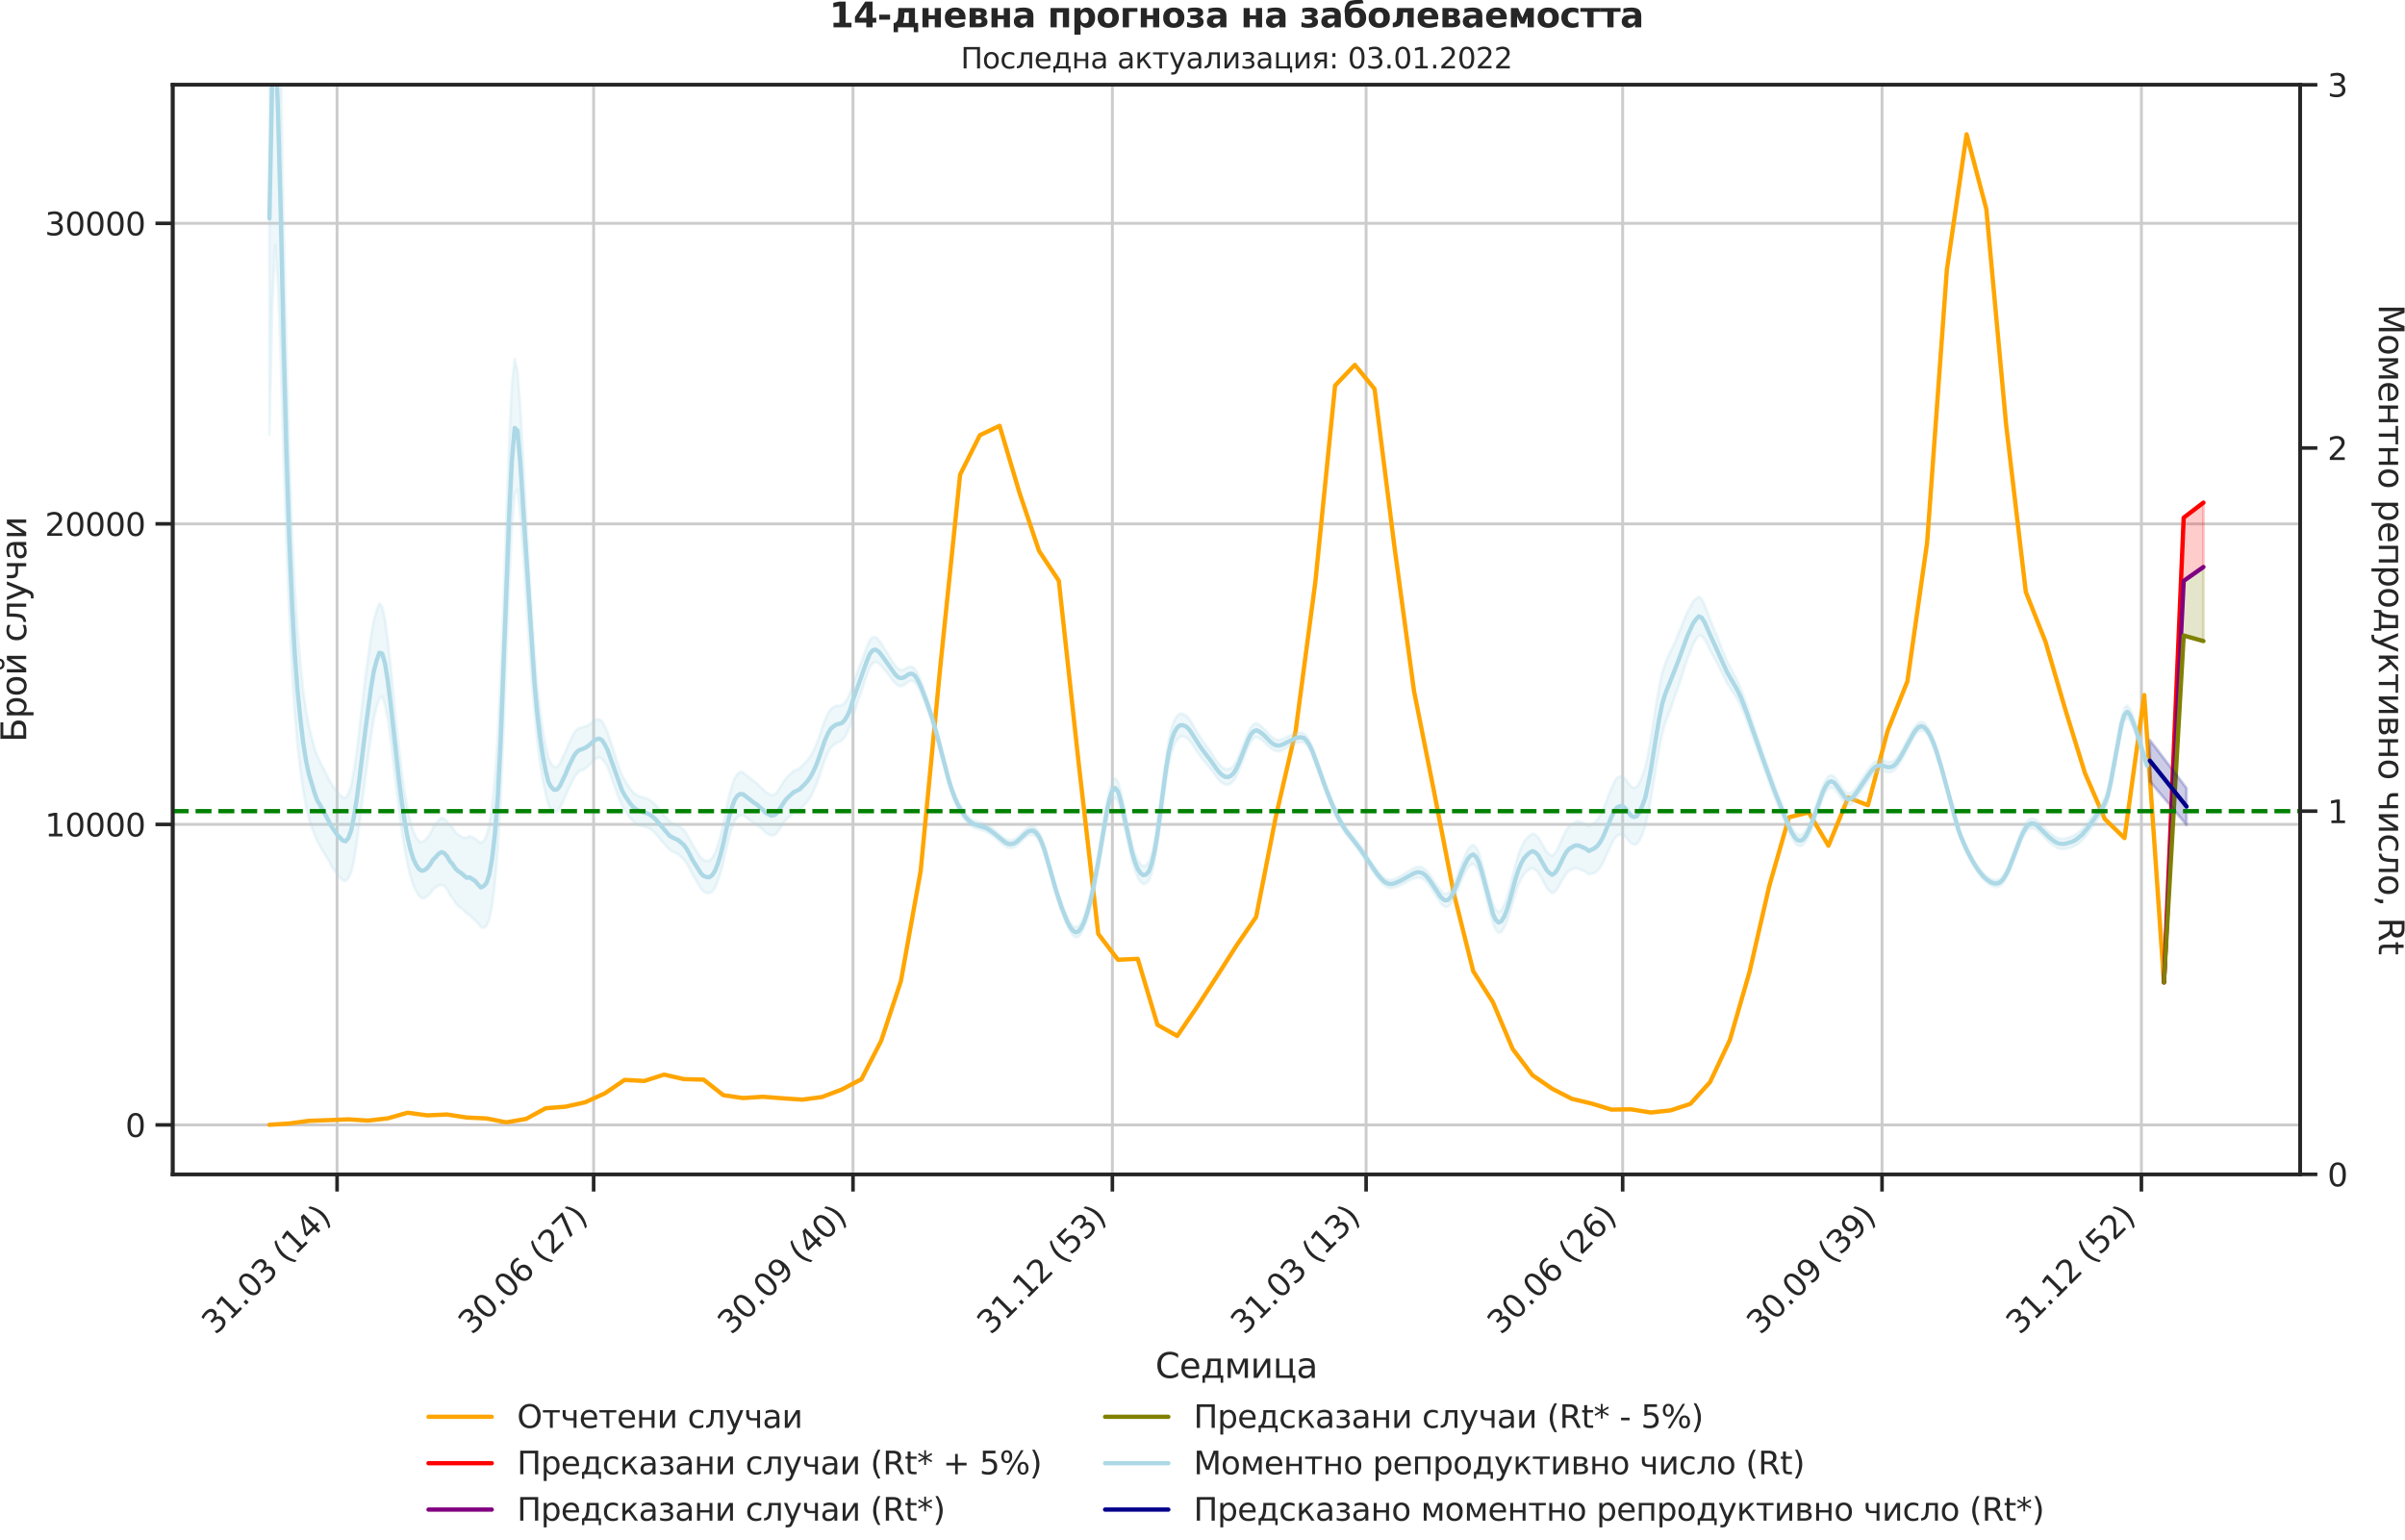 <?xml version="1.0" encoding="utf-8" standalone="no"?>
<!DOCTYPE svg PUBLIC "-//W3C//DTD SVG 1.1//EN"
  "http://www.w3.org/Graphics/SVG/1.1/DTD/svg11.dtd">
<svg xmlns:xlink="http://www.w3.org/1999/xlink" width="836.966pt" height="535.945pt" viewBox="0 0 836.966 535.945" xmlns="http://www.w3.org/2000/svg" version="1.1">
 <defs>
  <style type="text/css">*{stroke-linejoin: round; stroke-linecap: butt}</style>
 </defs>
 <g id="figure_1">
  <g id="patch_1">
   <path d="M 0 535.945 
L 836.966 535.945 
L 836.966 0 
L 0 0 
L 0 535.945 
z
" style="fill: none"/>
  </g>
  <g id="axes_1">
   <g id="patch_2">
    <path d="M 60.108 408.721 
L 800.467 408.721 
L 800.467 29.51 
L 60.108 29.51 
L 60.108 408.721 
z
" style="fill: none"/>
   </g>
   <g id="matplotlib.axis_1">
    <g id="xtick_1">
     <g id="line2d_1">
      <path d="M 117.307 408.721 
L 117.307 29.51 
" clip-path="url(#p1444697764)" style="fill: none; stroke: #cccccc; stroke-linecap: round"/>
     </g>
     <g id="line2d_2">
      <defs>
       <path id="m0ed12840c8" d="M 0 0 
L 0 6 
" style="stroke: #262626; stroke-width: 1.25"/>
      </defs>
      <g>
       <use xlink:href="#m0ed12840c8" x="117.307" y="408.721" style="fill: #262626; stroke: #262626; stroke-width: 1.25"/>
      </g>
     </g>
     <g id="text_1">
      <!-- 31.03 (14) -->
      <g style="fill: #262626" transform="translate(74.983 464.838)rotate(-45)scale(0.11 -0.11)">
       <defs>
        <path id="DejaVuSans-33" d="M 2597 2516 
Q 3050 2419 3304 2112 
Q 3559 1806 3559 1356 
Q 3559 666 3084 287 
Q 2609 -91 1734 -91 
Q 1441 -91 1130 -33 
Q 819 25 488 141 
L 488 750 
Q 750 597 1062 519 
Q 1375 441 1716 441 
Q 2309 441 2620 675 
Q 2931 909 2931 1356 
Q 2931 1769 2642 2001 
Q 2353 2234 1838 2234 
L 1294 2234 
L 1294 2753 
L 1863 2753 
Q 2328 2753 2575 2939 
Q 2822 3125 2822 3475 
Q 2822 3834 2567 4026 
Q 2313 4219 1838 4219 
Q 1578 4219 1281 4162 
Q 984 4106 628 3988 
L 628 4550 
Q 988 4650 1302 4700 
Q 1616 4750 1894 4750 
Q 2613 4750 3031 4423 
Q 3450 4097 3450 3541 
Q 3450 3153 3228 2886 
Q 3006 2619 2597 2516 
z
" transform="scale(0.016)"/>
        <path id="DejaVuSans-31" d="M 794 531 
L 1825 531 
L 1825 4091 
L 703 3866 
L 703 4441 
L 1819 4666 
L 2450 4666 
L 2450 531 
L 3481 531 
L 3481 0 
L 794 0 
L 794 531 
z
" transform="scale(0.016)"/>
        <path id="DejaVuSans-2e" d="M 684 794 
L 1344 794 
L 1344 0 
L 684 0 
L 684 794 
z
" transform="scale(0.016)"/>
        <path id="DejaVuSans-30" d="M 2034 4250 
Q 1547 4250 1301 3770 
Q 1056 3291 1056 2328 
Q 1056 1369 1301 889 
Q 1547 409 2034 409 
Q 2525 409 2770 889 
Q 3016 1369 3016 2328 
Q 3016 3291 2770 3770 
Q 2525 4250 2034 4250 
z
M 2034 4750 
Q 2819 4750 3233 4129 
Q 3647 3509 3647 2328 
Q 3647 1150 3233 529 
Q 2819 -91 2034 -91 
Q 1250 -91 836 529 
Q 422 1150 422 2328 
Q 422 3509 836 4129 
Q 1250 4750 2034 4750 
z
" transform="scale(0.016)"/>
        <path id="DejaVuSans-20" transform="scale(0.016)"/>
        <path id="DejaVuSans-28" d="M 1984 4856 
Q 1566 4138 1362 3434 
Q 1159 2731 1159 2009 
Q 1159 1288 1364 580 
Q 1569 -128 1984 -844 
L 1484 -844 
Q 1016 -109 783 600 
Q 550 1309 550 2009 
Q 550 2706 781 3412 
Q 1013 4119 1484 4856 
L 1984 4856 
z
" transform="scale(0.016)"/>
        <path id="DejaVuSans-34" d="M 2419 4116 
L 825 1625 
L 2419 1625 
L 2419 4116 
z
M 2253 4666 
L 3047 4666 
L 3047 1625 
L 3713 1625 
L 3713 1100 
L 3047 1100 
L 3047 0 
L 2419 0 
L 2419 1100 
L 313 1100 
L 313 1709 
L 2253 4666 
z
" transform="scale(0.016)"/>
        <path id="DejaVuSans-29" d="M 513 4856 
L 1013 4856 
Q 1481 4119 1714 3412 
Q 1947 2706 1947 2009 
Q 1947 1309 1714 600 
Q 1481 -109 1013 -844 
L 513 -844 
Q 928 -128 1133 580 
Q 1338 1288 1338 2009 
Q 1338 2731 1133 3434 
Q 928 4138 513 4856 
z
" transform="scale(0.016)"/>
       </defs>
       <use xlink:href="#DejaVuSans-33"/>
       <use xlink:href="#DejaVuSans-31" x="63.623"/>
       <use xlink:href="#DejaVuSans-2e" x="127.246"/>
       <use xlink:href="#DejaVuSans-30" x="159.033"/>
       <use xlink:href="#DejaVuSans-33" x="222.656"/>
       <use xlink:href="#DejaVuSans-20" x="286.279"/>
       <use xlink:href="#DejaVuSans-28" x="318.066"/>
       <use xlink:href="#DejaVuSans-31" x="357.08"/>
       <use xlink:href="#DejaVuSans-34" x="420.703"/>
       <use xlink:href="#DejaVuSans-29" x="484.326"/>
      </g>
     </g>
    </g>
    <g id="xtick_2">
     <g id="line2d_3">
      <path d="M 206.59 408.721 
L 206.59 29.51 
" clip-path="url(#p1444697764)" style="fill: none; stroke: #cccccc; stroke-linecap: round"/>
     </g>
     <g id="line2d_4">
      <g>
       <use xlink:href="#m0ed12840c8" x="206.59" y="408.721" style="fill: #262626; stroke: #262626; stroke-width: 1.25"/>
      </g>
     </g>
     <g id="text_2">
      <!-- 30.06 (27) -->
      <g style="fill: #262626" transform="translate(164.266 464.838)rotate(-45)scale(0.11 -0.11)">
       <defs>
        <path id="DejaVuSans-36" d="M 2113 2584 
Q 1688 2584 1439 2293 
Q 1191 2003 1191 1497 
Q 1191 994 1439 701 
Q 1688 409 2113 409 
Q 2538 409 2786 701 
Q 3034 994 3034 1497 
Q 3034 2003 2786 2293 
Q 2538 2584 2113 2584 
z
M 3366 4563 
L 3366 3988 
Q 3128 4100 2886 4159 
Q 2644 4219 2406 4219 
Q 1781 4219 1451 3797 
Q 1122 3375 1075 2522 
Q 1259 2794 1537 2939 
Q 1816 3084 2150 3084 
Q 2853 3084 3261 2657 
Q 3669 2231 3669 1497 
Q 3669 778 3244 343 
Q 2819 -91 2113 -91 
Q 1303 -91 875 529 
Q 447 1150 447 2328 
Q 447 3434 972 4092 
Q 1497 4750 2381 4750 
Q 2619 4750 2861 4703 
Q 3103 4656 3366 4563 
z
" transform="scale(0.016)"/>
        <path id="DejaVuSans-32" d="M 1228 531 
L 3431 531 
L 3431 0 
L 469 0 
L 469 531 
Q 828 903 1448 1529 
Q 2069 2156 2228 2338 
Q 2531 2678 2651 2914 
Q 2772 3150 2772 3378 
Q 2772 3750 2511 3984 
Q 2250 4219 1831 4219 
Q 1534 4219 1204 4116 
Q 875 4013 500 3803 
L 500 4441 
Q 881 4594 1212 4672 
Q 1544 4750 1819 4750 
Q 2544 4750 2975 4387 
Q 3406 4025 3406 3419 
Q 3406 3131 3298 2873 
Q 3191 2616 2906 2266 
Q 2828 2175 2409 1742 
Q 1991 1309 1228 531 
z
" transform="scale(0.016)"/>
        <path id="DejaVuSans-37" d="M 525 4666 
L 3525 4666 
L 3525 4397 
L 1831 0 
L 1172 0 
L 2766 4134 
L 525 4134 
L 525 4666 
z
" transform="scale(0.016)"/>
       </defs>
       <use xlink:href="#DejaVuSans-33"/>
       <use xlink:href="#DejaVuSans-30" x="63.623"/>
       <use xlink:href="#DejaVuSans-2e" x="127.246"/>
       <use xlink:href="#DejaVuSans-30" x="159.033"/>
       <use xlink:href="#DejaVuSans-36" x="222.656"/>
       <use xlink:href="#DejaVuSans-20" x="286.279"/>
       <use xlink:href="#DejaVuSans-28" x="318.066"/>
       <use xlink:href="#DejaVuSans-32" x="357.08"/>
       <use xlink:href="#DejaVuSans-37" x="420.703"/>
       <use xlink:href="#DejaVuSans-29" x="484.326"/>
      </g>
     </g>
    </g>
    <g id="xtick_3">
     <g id="line2d_5">
      <path d="M 296.854 408.721 
L 296.854 29.51 
" clip-path="url(#p1444697764)" style="fill: none; stroke: #cccccc; stroke-linecap: round"/>
     </g>
     <g id="line2d_6">
      <g>
       <use xlink:href="#m0ed12840c8" x="296.854" y="408.721" style="fill: #262626; stroke: #262626; stroke-width: 1.25"/>
      </g>
     </g>
     <g id="text_3">
      <!-- 30.09 (40) -->
      <g style="fill: #262626" transform="translate(254.53 464.838)rotate(-45)scale(0.11 -0.11)">
       <defs>
        <path id="DejaVuSans-39" d="M 703 97 
L 703 672 
Q 941 559 1184 500 
Q 1428 441 1663 441 
Q 2288 441 2617 861 
Q 2947 1281 2994 2138 
Q 2813 1869 2534 1725 
Q 2256 1581 1919 1581 
Q 1219 1581 811 2004 
Q 403 2428 403 3163 
Q 403 3881 828 4315 
Q 1253 4750 1959 4750 
Q 2769 4750 3195 4129 
Q 3622 3509 3622 2328 
Q 3622 1225 3098 567 
Q 2575 -91 1691 -91 
Q 1453 -91 1209 -44 
Q 966 3 703 97 
z
M 1959 2075 
Q 2384 2075 2632 2365 
Q 2881 2656 2881 3163 
Q 2881 3666 2632 3958 
Q 2384 4250 1959 4250 
Q 1534 4250 1286 3958 
Q 1038 3666 1038 3163 
Q 1038 2656 1286 2365 
Q 1534 2075 1959 2075 
z
" transform="scale(0.016)"/>
       </defs>
       <use xlink:href="#DejaVuSans-33"/>
       <use xlink:href="#DejaVuSans-30" x="63.623"/>
       <use xlink:href="#DejaVuSans-2e" x="127.246"/>
       <use xlink:href="#DejaVuSans-30" x="159.033"/>
       <use xlink:href="#DejaVuSans-39" x="222.656"/>
       <use xlink:href="#DejaVuSans-20" x="286.279"/>
       <use xlink:href="#DejaVuSans-28" x="318.066"/>
       <use xlink:href="#DejaVuSans-34" x="357.08"/>
       <use xlink:href="#DejaVuSans-30" x="420.703"/>
       <use xlink:href="#DejaVuSans-29" x="484.326"/>
      </g>
     </g>
    </g>
    <g id="xtick_4">
     <g id="line2d_7">
      <path d="M 387.118 408.721 
L 387.118 29.51 
" clip-path="url(#p1444697764)" style="fill: none; stroke: #cccccc; stroke-linecap: round"/>
     </g>
     <g id="line2d_8">
      <g>
       <use xlink:href="#m0ed12840c8" x="387.118" y="408.721" style="fill: #262626; stroke: #262626; stroke-width: 1.25"/>
      </g>
     </g>
     <g id="text_4">
      <!-- 31.12 (53) -->
      <g style="fill: #262626" transform="translate(344.794 464.838)rotate(-45)scale(0.11 -0.11)">
       <defs>
        <path id="DejaVuSans-35" d="M 691 4666 
L 3169 4666 
L 3169 4134 
L 1269 4134 
L 1269 2991 
Q 1406 3038 1543 3061 
Q 1681 3084 1819 3084 
Q 2600 3084 3056 2656 
Q 3513 2228 3513 1497 
Q 3513 744 3044 326 
Q 2575 -91 1722 -91 
Q 1428 -91 1123 -41 
Q 819 9 494 109 
L 494 744 
Q 775 591 1075 516 
Q 1375 441 1709 441 
Q 2250 441 2565 725 
Q 2881 1009 2881 1497 
Q 2881 1984 2565 2268 
Q 2250 2553 1709 2553 
Q 1456 2553 1204 2497 
Q 953 2441 691 2322 
L 691 4666 
z
" transform="scale(0.016)"/>
       </defs>
       <use xlink:href="#DejaVuSans-33"/>
       <use xlink:href="#DejaVuSans-31" x="63.623"/>
       <use xlink:href="#DejaVuSans-2e" x="127.246"/>
       <use xlink:href="#DejaVuSans-31" x="159.033"/>
       <use xlink:href="#DejaVuSans-32" x="222.656"/>
       <use xlink:href="#DejaVuSans-20" x="286.279"/>
       <use xlink:href="#DejaVuSans-28" x="318.066"/>
       <use xlink:href="#DejaVuSans-35" x="357.08"/>
       <use xlink:href="#DejaVuSans-33" x="420.703"/>
       <use xlink:href="#DejaVuSans-29" x="484.326"/>
      </g>
     </g>
    </g>
    <g id="xtick_5">
     <g id="line2d_9">
      <path d="M 475.419 408.721 
L 475.419 29.51 
" clip-path="url(#p1444697764)" style="fill: none; stroke: #cccccc; stroke-linecap: round"/>
     </g>
     <g id="line2d_10">
      <g>
       <use xlink:href="#m0ed12840c8" x="475.419" y="408.721" style="fill: #262626; stroke: #262626; stroke-width: 1.25"/>
      </g>
     </g>
     <g id="text_5">
      <!-- 31.03 (13) -->
      <g style="fill: #262626" transform="translate(433.095 464.838)rotate(-45)scale(0.11 -0.11)">
       <use xlink:href="#DejaVuSans-33"/>
       <use xlink:href="#DejaVuSans-31" x="63.623"/>
       <use xlink:href="#DejaVuSans-2e" x="127.246"/>
       <use xlink:href="#DejaVuSans-30" x="159.033"/>
       <use xlink:href="#DejaVuSans-33" x="222.656"/>
       <use xlink:href="#DejaVuSans-20" x="286.279"/>
       <use xlink:href="#DejaVuSans-28" x="318.066"/>
       <use xlink:href="#DejaVuSans-31" x="357.08"/>
       <use xlink:href="#DejaVuSans-33" x="420.703"/>
       <use xlink:href="#DejaVuSans-29" x="484.326"/>
      </g>
     </g>
    </g>
    <g id="xtick_6">
     <g id="line2d_11">
      <path d="M 564.702 408.721 
L 564.702 29.51 
" clip-path="url(#p1444697764)" style="fill: none; stroke: #cccccc; stroke-linecap: round"/>
     </g>
     <g id="line2d_12">
      <g>
       <use xlink:href="#m0ed12840c8" x="564.702" y="408.721" style="fill: #262626; stroke: #262626; stroke-width: 1.25"/>
      </g>
     </g>
     <g id="text_6">
      <!-- 30.06 (26) -->
      <g style="fill: #262626" transform="translate(522.378 464.838)rotate(-45)scale(0.11 -0.11)">
       <use xlink:href="#DejaVuSans-33"/>
       <use xlink:href="#DejaVuSans-30" x="63.623"/>
       <use xlink:href="#DejaVuSans-2e" x="127.246"/>
       <use xlink:href="#DejaVuSans-30" x="159.033"/>
       <use xlink:href="#DejaVuSans-36" x="222.656"/>
       <use xlink:href="#DejaVuSans-20" x="286.279"/>
       <use xlink:href="#DejaVuSans-28" x="318.066"/>
       <use xlink:href="#DejaVuSans-32" x="357.08"/>
       <use xlink:href="#DejaVuSans-36" x="420.703"/>
       <use xlink:href="#DejaVuSans-29" x="484.326"/>
      </g>
     </g>
    </g>
    <g id="xtick_7">
     <g id="line2d_13">
      <path d="M 654.966 408.721 
L 654.966 29.51 
" clip-path="url(#p1444697764)" style="fill: none; stroke: #cccccc; stroke-linecap: round"/>
     </g>
     <g id="line2d_14">
      <g>
       <use xlink:href="#m0ed12840c8" x="654.966" y="408.721" style="fill: #262626; stroke: #262626; stroke-width: 1.25"/>
      </g>
     </g>
     <g id="text_7">
      <!-- 30.09 (39) -->
      <g style="fill: #262626" transform="translate(612.642 464.838)rotate(-45)scale(0.11 -0.11)">
       <use xlink:href="#DejaVuSans-33"/>
       <use xlink:href="#DejaVuSans-30" x="63.623"/>
       <use xlink:href="#DejaVuSans-2e" x="127.246"/>
       <use xlink:href="#DejaVuSans-30" x="159.033"/>
       <use xlink:href="#DejaVuSans-39" x="222.656"/>
       <use xlink:href="#DejaVuSans-20" x="286.279"/>
       <use xlink:href="#DejaVuSans-28" x="318.066"/>
       <use xlink:href="#DejaVuSans-33" x="357.08"/>
       <use xlink:href="#DejaVuSans-39" x="420.703"/>
       <use xlink:href="#DejaVuSans-29" x="484.326"/>
      </g>
     </g>
    </g>
    <g id="xtick_8">
     <g id="line2d_15">
      <path d="M 745.23 408.721 
L 745.23 29.51 
" clip-path="url(#p1444697764)" style="fill: none; stroke: #cccccc; stroke-linecap: round"/>
     </g>
     <g id="line2d_16">
      <g>
       <use xlink:href="#m0ed12840c8" x="745.23" y="408.721" style="fill: #262626; stroke: #262626; stroke-width: 1.25"/>
      </g>
     </g>
     <g id="text_8">
      <!-- 31.12 (52) -->
      <g style="fill: #262626" transform="translate(702.906 464.838)rotate(-45)scale(0.11 -0.11)">
       <use xlink:href="#DejaVuSans-33"/>
       <use xlink:href="#DejaVuSans-31" x="63.623"/>
       <use xlink:href="#DejaVuSans-2e" x="127.246"/>
       <use xlink:href="#DejaVuSans-31" x="159.033"/>
       <use xlink:href="#DejaVuSans-32" x="222.656"/>
       <use xlink:href="#DejaVuSans-20" x="286.279"/>
       <use xlink:href="#DejaVuSans-28" x="318.066"/>
       <use xlink:href="#DejaVuSans-35" x="357.08"/>
       <use xlink:href="#DejaVuSans-32" x="420.703"/>
       <use xlink:href="#DejaVuSans-29" x="484.326"/>
      </g>
     </g>
    </g>
    <g id="text_9">
     <!-- Седмица -->
     <g style="fill: #262626" transform="translate(402.072 479.573)scale(0.12 -0.12)">
      <defs>
       <path id="DejaVuSans-421" d="M 4122 4306 
L 4122 3641 
Q 3803 3938 3442 4084 
Q 3081 4231 2675 4231 
Q 1875 4231 1450 3742 
Q 1025 3253 1025 2328 
Q 1025 1406 1450 917 
Q 1875 428 2675 428 
Q 3081 428 3442 575 
Q 3803 722 4122 1019 
L 4122 359 
Q 3791 134 3420 21 
Q 3050 -91 2638 -91 
Q 1578 -91 968 557 
Q 359 1206 359 2328 
Q 359 3453 968 4101 
Q 1578 4750 2638 4750 
Q 3056 4750 3426 4639 
Q 3797 4528 4122 4306 
z
" transform="scale(0.016)"/>
       <path id="DejaVuSans-435" d="M 3597 1894 
L 3597 1613 
L 953 1613 
Q 991 1019 1311 708 
Q 1631 397 2203 397 
Q 2534 397 2845 478 
Q 3156 559 3463 722 
L 3463 178 
Q 3153 47 2828 -22 
Q 2503 -91 2169 -91 
Q 1331 -91 842 396 
Q 353 884 353 1716 
Q 353 2575 817 3079 
Q 1281 3584 2069 3584 
Q 2775 3584 3186 3129 
Q 3597 2675 3597 1894 
z
M 3022 2063 
Q 3016 2534 2758 2815 
Q 2500 3097 2075 3097 
Q 1594 3097 1305 2825 
Q 1016 2553 972 2059 
L 3022 2063 
z
" transform="scale(0.016)"/>
       <path id="DejaVuSans-434" d="M 1384 459 
L 3053 459 
L 3053 3041 
L 1844 3041 
L 1844 2603 
Q 1844 1316 1475 628 
L 1384 459 
z
M 550 459 
Q 834 584 959 850 
Q 1266 1509 1266 2838 
L 1266 3500 
L 3631 3500 
L 3631 459 
L 4091 459 
L 4091 -884 
L 3631 -884 
L 3631 0 
L 794 0 
L 794 -884 
L 334 -884 
L 334 459 
L 550 459 
z
" transform="scale(0.016)"/>
       <path id="DejaVuSans-43c" d="M 581 3500 
L 1422 3500 
L 2416 1156 
L 3413 3500 
L 4247 3500 
L 4247 0 
L 3669 0 
L 3669 2950 
L 2703 672 
L 2128 672 
L 1159 2950 
L 1159 0 
L 581 0 
L 581 3500 
z
" transform="scale(0.016)"/>
       <path id="DejaVuSans-438" d="M 3578 3500 
L 3578 0 
L 3006 0 
L 3006 2809 
L 1319 0 
L 581 0 
L 581 3500 
L 1153 3500 
L 1153 697 
L 2838 3500 
L 3578 3500 
z
" transform="scale(0.016)"/>
       <path id="DejaVuSans-446" d="M 3603 0 
L 581 0 
L 581 3500 
L 1159 3500 
L 1159 459 
L 3025 459 
L 3025 3500 
L 3603 3500 
L 3603 459 
L 4063 459 
L 4063 -884 
L 3603 -884 
L 3603 0 
z
" transform="scale(0.016)"/>
       <path id="DejaVuSans-430" d="M 2194 1759 
Q 1497 1759 1228 1600 
Q 959 1441 959 1056 
Q 959 750 1161 570 
Q 1363 391 1709 391 
Q 2188 391 2477 730 
Q 2766 1069 2766 1631 
L 2766 1759 
L 2194 1759 
z
M 3341 1997 
L 3341 0 
L 2766 0 
L 2766 531 
Q 2569 213 2275 61 
Q 1981 -91 1556 -91 
Q 1019 -91 701 211 
Q 384 513 384 1019 
Q 384 1609 779 1909 
Q 1175 2209 1959 2209 
L 2766 2209 
L 2766 2266 
Q 2766 2663 2505 2880 
Q 2244 3097 1772 3097 
Q 1472 3097 1187 3025 
Q 903 2953 641 2809 
L 641 3341 
Q 956 3463 1253 3523 
Q 1550 3584 1831 3584 
Q 2591 3584 2966 3190 
Q 3341 2797 3341 1997 
z
" transform="scale(0.016)"/>
      </defs>
      <use xlink:href="#DejaVuSans-421"/>
      <use xlink:href="#DejaVuSans-435" x="69.824"/>
      <use xlink:href="#DejaVuSans-434" x="131.348"/>
      <use xlink:href="#DejaVuSans-43c" x="200.488"/>
      <use xlink:href="#DejaVuSans-438" x="275.928"/>
      <use xlink:href="#DejaVuSans-446" x="340.918"/>
      <use xlink:href="#DejaVuSans-430" x="408.984"/>
     </g>
    </g>
   </g>
   <g id="matplotlib.axis_2">
    <g id="ytick_1">
     <g id="line2d_17">
      <path d="M 60.108 391.526 
L 800.467 391.526 
" clip-path="url(#p1444697764)" style="fill: none; stroke: #cccccc; stroke-linecap: round"/>
     </g>
     <g id="line2d_18">
      <defs>
       <path id="m739a2a567b" d="M 0 0 
L -6 0 
" style="stroke: #262626; stroke-width: 1.25"/>
      </defs>
      <g>
       <use xlink:href="#m739a2a567b" x="60.108" y="391.526" style="fill: #262626; stroke: #262626; stroke-width: 1.25"/>
      </g>
     </g>
     <g id="text_10">
      <!-- 0 -->
      <g style="fill: #262626" transform="translate(43.609 395.705)scale(0.11 -0.11)">
       <use xlink:href="#DejaVuSans-30"/>
      </g>
     </g>
    </g>
    <g id="ytick_2">
     <g id="line2d_19">
      <path d="M 60.108 286.927 
L 800.467 286.927 
" clip-path="url(#p1444697764)" style="fill: none; stroke: #cccccc; stroke-linecap: round"/>
     </g>
     <g id="line2d_20">
      <g>
       <use xlink:href="#m739a2a567b" x="60.108" y="286.927" style="fill: #262626; stroke: #262626; stroke-width: 1.25"/>
      </g>
     </g>
     <g id="text_11">
      <!-- 10000 -->
      <g style="fill: #262626" transform="translate(15.614 291.106)scale(0.11 -0.11)">
       <use xlink:href="#DejaVuSans-31"/>
       <use xlink:href="#DejaVuSans-30" x="63.623"/>
       <use xlink:href="#DejaVuSans-30" x="127.246"/>
       <use xlink:href="#DejaVuSans-30" x="190.869"/>
       <use xlink:href="#DejaVuSans-30" x="254.492"/>
      </g>
     </g>
    </g>
    <g id="ytick_3">
     <g id="line2d_21">
      <path d="M 60.108 182.328 
L 800.467 182.328 
" clip-path="url(#p1444697764)" style="fill: none; stroke: #cccccc; stroke-linecap: round"/>
     </g>
     <g id="line2d_22">
      <g>
       <use xlink:href="#m739a2a567b" x="60.108" y="182.328" style="fill: #262626; stroke: #262626; stroke-width: 1.25"/>
      </g>
     </g>
     <g id="text_12">
      <!-- 20000 -->
      <g style="fill: #262626" transform="translate(15.614 186.507)scale(0.11 -0.11)">
       <use xlink:href="#DejaVuSans-32"/>
       <use xlink:href="#DejaVuSans-30" x="63.623"/>
       <use xlink:href="#DejaVuSans-30" x="127.246"/>
       <use xlink:href="#DejaVuSans-30" x="190.869"/>
       <use xlink:href="#DejaVuSans-30" x="254.492"/>
      </g>
     </g>
    </g>
    <g id="ytick_4">
     <g id="line2d_23">
      <path d="M 60.108 77.729 
L 800.467 77.729 
" clip-path="url(#p1444697764)" style="fill: none; stroke: #cccccc; stroke-linecap: round"/>
     </g>
     <g id="line2d_24">
      <g>
       <use xlink:href="#m739a2a567b" x="60.108" y="77.729" style="fill: #262626; stroke: #262626; stroke-width: 1.25"/>
      </g>
     </g>
     <g id="text_13">
      <!-- 30000 -->
      <g style="fill: #262626" transform="translate(15.614 81.908)scale(0.11 -0.11)">
       <use xlink:href="#DejaVuSans-33"/>
       <use xlink:href="#DejaVuSans-30" x="63.623"/>
       <use xlink:href="#DejaVuSans-30" x="127.246"/>
       <use xlink:href="#DejaVuSans-30" x="190.869"/>
       <use xlink:href="#DejaVuSans-30" x="254.492"/>
      </g>
     </g>
    </g>
    <g id="text_14">
     <!-- Брой случаи -->
     <g style="fill: #262626" transform="translate(9.118 258.325)rotate(-90)scale(0.12 -0.12)">
      <defs>
       <path id="DejaVuSans-411" d="M 3272 1372 
Q 3272 1806 3026 2017 
Q 2781 2228 2272 2228 
L 1259 2228 
L 1259 519 
L 2272 519 
Q 2781 519 3026 730 
Q 3272 941 3272 1372 
z
M 3609 4666 
L 3609 4147 
L 1259 4147 
L 1259 2747 
L 2303 2747 
Q 3088 2747 3513 2406 
Q 3938 2066 3938 1372 
Q 3938 681 3527 340 
Q 3116 0 2303 0 
L 628 0 
L 628 4666 
L 3609 4666 
z
" transform="scale(0.016)"/>
       <path id="DejaVuSans-440" d="M 1159 525 
L 1159 -1331 
L 581 -1331 
L 581 3500 
L 1159 3500 
L 1159 2969 
Q 1341 3281 1617 3432 
Q 1894 3584 2278 3584 
Q 2916 3584 3314 3078 
Q 3713 2572 3713 1747 
Q 3713 922 3314 415 
Q 2916 -91 2278 -91 
Q 1894 -91 1617 61 
Q 1341 213 1159 525 
z
M 3116 1747 
Q 3116 2381 2855 2742 
Q 2594 3103 2138 3103 
Q 1681 3103 1420 2742 
Q 1159 2381 1159 1747 
Q 1159 1113 1420 752 
Q 1681 391 2138 391 
Q 2594 391 2855 752 
Q 3116 1113 3116 1747 
z
" transform="scale(0.016)"/>
       <path id="DejaVuSans-43e" d="M 1959 3097 
Q 1497 3097 1228 2736 
Q 959 2375 959 1747 
Q 959 1119 1226 758 
Q 1494 397 1959 397 
Q 2419 397 2687 759 
Q 2956 1122 2956 1747 
Q 2956 2369 2687 2733 
Q 2419 3097 1959 3097 
z
M 1959 3584 
Q 2709 3584 3137 3096 
Q 3566 2609 3566 1747 
Q 3566 888 3137 398 
Q 2709 -91 1959 -91 
Q 1206 -91 779 398 
Q 353 888 353 1747 
Q 353 2609 779 3096 
Q 1206 3584 1959 3584 
z
" transform="scale(0.016)"/>
       <path id="DejaVuSans-439" d="M 3578 3500 
L 3578 0 
L 3006 0 
L 3006 2809 
L 1319 0 
L 581 0 
L 581 3500 
L 1153 3500 
L 1153 697 
L 2838 3500 
L 3578 3500 
z
M 1102 4833 
L 1471 4833 
Q 1505 4599 1656 4481 
Q 1808 4364 2080 4364 
Q 2349 4364 2499 4480 
Q 2649 4596 2689 4833 
L 3058 4833 
Q 3027 4386 2780 4161 
Q 2533 3936 2080 3936 
Q 1627 3936 1380 4161 
Q 1133 4386 1102 4833 
z
" transform="scale(0.016)"/>
       <path id="DejaVuSans-441" d="M 3122 3366 
L 3122 2828 
Q 2878 2963 2633 3030 
Q 2388 3097 2138 3097 
Q 1578 3097 1268 2742 
Q 959 2388 959 1747 
Q 959 1106 1268 751 
Q 1578 397 2138 397 
Q 2388 397 2633 464 
Q 2878 531 3122 666 
L 3122 134 
Q 2881 22 2623 -34 
Q 2366 -91 2075 -91 
Q 1284 -91 818 406 
Q 353 903 353 1747 
Q 353 2603 823 3093 
Q 1294 3584 2113 3584 
Q 2378 3584 2631 3529 
Q 2884 3475 3122 3366 
z
" transform="scale(0.016)"/>
       <path id="DejaVuSans-43b" d="M 238 0 
L 238 478 
Q 806 566 981 959 
Q 1194 1513 1194 2928 
L 1194 3500 
L 3559 3500 
L 3559 0 
L 2984 0 
L 2984 3041 
L 1769 3041 
L 1769 2694 
Q 1769 1344 1494 738 
Q 1200 91 238 0 
z
" transform="scale(0.016)"/>
       <path id="DejaVuSans-443" d="M 2059 -325 
Q 1816 -950 1584 -1140 
Q 1353 -1331 966 -1331 
L 506 -1331 
L 506 -850 
L 844 -850 
Q 1081 -850 1212 -737 
Q 1344 -625 1503 -206 
L 1606 56 
L 191 3500 
L 800 3500 
L 1894 763 
L 2988 3500 
L 3597 3500 
L 2059 -325 
z
" transform="scale(0.016)"/>
       <path id="DejaVuSans-447" d="M 2625 0 
L 2625 1472 
L 1553 1472 
Q 1075 1472 756 1769 
Q 469 2038 469 2613 
L 469 3500 
L 1044 3500 
L 1044 2666 
Q 1044 2300 1206 2116 
Q 1372 1931 1697 1931 
L 2625 1931 
L 2625 3500 
L 3200 3500 
L 3200 0 
L 2625 0 
z
" transform="scale(0.016)"/>
      </defs>
      <use xlink:href="#DejaVuSans-411"/>
      <use xlink:href="#DejaVuSans-440" x="68.604"/>
      <use xlink:href="#DejaVuSans-43e" x="132.08"/>
      <use xlink:href="#DejaVuSans-439" x="193.262"/>
      <use xlink:href="#DejaVuSans-20" x="258.252"/>
      <use xlink:href="#DejaVuSans-441" x="290.039"/>
      <use xlink:href="#DejaVuSans-43b" x="345.02"/>
      <use xlink:href="#DejaVuSans-443" x="408.936"/>
      <use xlink:href="#DejaVuSans-447" x="468.115"/>
      <use xlink:href="#DejaVuSans-430" x="527.197"/>
      <use xlink:href="#DejaVuSans-438" x="588.477"/>
     </g>
    </g>
   </g>
   <g id="PolyCollection_1">
    <defs>
     <path id="m8e6231a62b" d="M 753.079 -194.061 
L 753.079 -194.061 
L 759.947 -355.771 
L 766.815 -361.001 
L 766.815 -338.596 
L 766.815 -338.596 
L 759.947 -333.774 
L 753.079 -194.061 
z
" style="stroke: #ff0000; stroke-opacity: 0.2"/>
    </defs>
    <g clip-path="url(#p1444697764)">
     <use xlink:href="#m8e6231a62b" x="0" y="535.945" style="fill: #ff0000; fill-opacity: 0.2; stroke: #ff0000; stroke-opacity: 0.2"/>
    </g>
   </g>
   <g id="PolyCollection_2">
    <defs>
     <path id="mf2617a759c" d="M 753.079 -194.061 
L 753.079 -194.061 
L 759.947 -333.774 
L 766.815 -338.596 
L 766.815 -312.823 
L 766.815 -312.823 
L 759.947 -314.748 
L 753.079 -194.061 
z
" style="stroke: #808000; stroke-opacity: 0.2"/>
    </defs>
    <g clip-path="url(#p1444697764)">
     <use xlink:href="#mf2617a759c" x="0" y="535.945" style="fill: #808000; fill-opacity: 0.2; stroke: #808000; stroke-opacity: 0.2"/>
    </g>
   </g>
   <g id="line2d_25">
    <path d="M 93.76 391.484 
L 100.628 391.034 
L 107.496 390.103 
L 114.364 389.863 
L 121.232 389.591 
L 128.1 390.02 
L 134.968 389.235 
L 141.836 387.279 
L 148.703 388.2 
L 155.571 387.896 
L 162.439 388.953 
L 169.307 389.267 
L 176.175 390.626 
L 183.043 389.455 
L 189.911 385.721 
L 196.779 385.187 
L 203.647 383.65 
L 210.515 380.522 
L 217.382 375.857 
L 224.25 376.223 
L 231.118 374.016 
L 237.986 375.585 
L 244.854 375.763 
L 251.722 381.171 
L 258.59 382.175 
L 265.458 381.725 
L 272.326 382.258 
L 279.194 382.729 
L 286.062 381.819 
L 292.929 379.204 
L 299.797 375.616 
L 306.665 362.228 
L 313.533 341.433 
L 320.401 303.098 
L 327.269 231.678 
L 334.137 165.163 
L 341.005 151.471 
L 347.873 148.208 
L 354.741 171.345 
L 361.608 191.773 
L 368.476 202.118 
L 375.344 265.202 
L 382.212 325.053 
L 389.08 334.038 
L 395.948 333.724 
L 402.816 356.694 
L 409.684 360.565 
L 416.552 350.502 
L 423.42 339.917 
L 430.288 329.143 
L 437.155 319.112 
L 444.023 284.134 
L 450.891 254.449 
L 457.759 202.547 
L 464.627 134.192 
L 471.495 126.995 
L 478.363 135.374 
L 485.231 189.943 
L 492.099 240.569 
L 498.967 275.034 
L 505.834 310.504 
L 512.702 338.024 
L 519.57 348.849 
L 526.438 365.125 
L 533.306 374.204 
L 540.174 378.922 
L 547.042 382.447 
L 553.91 384.089 
L 560.778 386.191 
L 567.646 386.097 
L 574.513 387.216 
L 581.381 386.463 
L 588.249 384.214 
L 595.117 376.621 
L 601.985 362.039 
L 608.853 338.295 
L 615.721 308.38 
L 622.589 284.448 
L 629.457 282.774 
L 636.325 294.353 
L 643.193 277.586 
L 650.06 280.264 
L 656.928 254.334 
L 663.796 237.138 
L 670.664 188.834 
L 677.532 93.9 
L 684.4 46.747 
L 691.268 72.802 
L 698.136 147.674 
L 705.004 206.009 
L 711.872 223.404 
L 718.739 246.907 
L 725.607 269.124 
L 732.475 285.034 
L 739.343 291.686 
L 746.211 241.928 
L 753.079 341.883 
" clip-path="url(#p1444697764)" style="fill: none; stroke: #ffa500; stroke-width: 1.5; stroke-linecap: round"/>
   </g>
   <g id="line2d_26">
    <path d="M 753.079 341.883 
L 759.947 180.173 
L 766.815 174.943 
" clip-path="url(#p1444697764)" style="fill: none; stroke: #ff0000; stroke-width: 1.5; stroke-linecap: round"/>
   </g>
   <g id="line2d_27">
    <path d="M 753.079 341.883 
L 759.947 202.17 
L 766.815 197.348 
" clip-path="url(#p1444697764)" style="fill: none; stroke: #800080; stroke-width: 1.5; stroke-linecap: round"/>
   </g>
   <g id="line2d_28">
    <path d="M 753.079 341.883 
L 759.947 221.197 
L 766.815 223.122 
" clip-path="url(#p1444697764)" style="fill: none; stroke: #808000; stroke-width: 1.5; stroke-linecap: round"/>
   </g>
   <g id="patch_3">
    <path d="M 60.108 408.721 
L 60.108 29.51 
" style="fill: none; stroke: #262626; stroke-width: 1.25; stroke-linejoin: miter; stroke-linecap: square"/>
   </g>
   <g id="patch_4">
    <path d="M 800.467 408.721 
L 800.467 29.51 
" style="fill: none; stroke: #262626; stroke-width: 1.25; stroke-linejoin: miter; stroke-linecap: square"/>
   </g>
   <g id="patch_5">
    <path d="M 60.108 408.721 
L 800.467 408.721 
" style="fill: none; stroke: #262626; stroke-width: 1.25; stroke-linejoin: miter; stroke-linecap: square"/>
   </g>
   <g id="patch_6">
    <path d="M 60.108 29.51 
L 800.467 29.51 
" style="fill: none; stroke: #262626; stroke-width: 1.25; stroke-linejoin: miter; stroke-linecap: square"/>
   </g>
   <g id="text_15">
    <!-- Последна актуализация: 03.01.2022 -->
    <g style="fill: #262626" transform="translate(334.356 23.822)scale(0.1 -0.1)">
     <defs>
      <path id="DejaVuSans-41f" d="M 4184 4666 
L 4184 0 
L 3553 0 
L 3553 4134 
L 1259 4134 
L 1259 0 
L 628 0 
L 628 4666 
L 4184 4666 
z
" transform="scale(0.016)"/>
      <path id="DejaVuSans-43d" d="M 581 3500 
L 1159 3500 
L 1159 2072 
L 3025 2072 
L 3025 3500 
L 3603 3500 
L 3603 0 
L 3025 0 
L 3025 1613 
L 1159 1613 
L 1159 0 
L 581 0 
L 581 3500 
z
" transform="scale(0.016)"/>
      <path id="DejaVuSans-43a" d="M 581 3500 
L 1153 3500 
L 1153 1856 
L 2775 3500 
L 3481 3500 
L 2144 2147 
L 3653 0 
L 3009 0 
L 1769 1766 
L 1153 1141 
L 1153 0 
L 581 0 
L 581 3500 
z
" transform="scale(0.016)"/>
      <path id="DejaVuSans-442" d="M 188 3500 
L 3541 3500 
L 3541 3041 
L 2147 3041 
L 2147 0 
L 1581 0 
L 1581 3041 
L 188 3041 
L 188 3500 
z
" transform="scale(0.016)"/>
      <path id="DejaVuSans-437" d="M 2206 1888 
Q 2594 1813 2809 1584 
Q 3025 1356 3025 1019 
Q 3025 478 2622 193 
Q 2219 -91 1475 -91 
Q 1225 -91 961 -47 
Q 697 -3 416 84 
L 416 619 
Q 638 503 903 445 
Q 1169 388 1459 388 
Q 1931 388 2195 563 
Q 2459 738 2459 1019 
Q 2459 1294 2225 1461 
Q 1991 1628 1563 1628 
L 1100 1628 
L 1100 2103 
L 1584 2103 
Q 1947 2103 2158 2242 
Q 2369 2381 2369 2600 
Q 2369 2800 2151 2944 
Q 1934 3088 1563 3088 
Q 1341 3088 1089 3047 
Q 838 3006 534 2916 
L 534 3438 
Q 841 3513 1106 3550 
Q 1372 3588 1609 3588 
Q 2222 3588 2576 3342 
Q 2931 3097 2931 2656 
Q 2931 2366 2743 2164 
Q 2556 1963 2206 1888 
z
" transform="scale(0.016)"/>
      <path id="DejaVuSans-44f" d="M 1181 2491 
Q 1181 2231 1381 2084 
Q 1581 1938 1953 1938 
L 2728 1938 
L 2728 3041 
L 1953 3041 
Q 1581 3041 1381 2897 
Q 1181 2753 1181 2491 
z
M 363 0 
L 1431 1534 
Q 1069 1616 828 1830 
Q 588 2044 588 2491 
Q 588 2997 923 3248 
Q 1259 3500 1938 3500 
L 3306 3500 
L 3306 0 
L 2728 0 
L 2728 1478 
L 2013 1478 
L 981 0 
L 363 0 
z
" transform="scale(0.016)"/>
      <path id="DejaVuSans-3a" d="M 750 794 
L 1409 794 
L 1409 0 
L 750 0 
L 750 794 
z
M 750 3309 
L 1409 3309 
L 1409 2516 
L 750 2516 
L 750 3309 
z
" transform="scale(0.016)"/>
     </defs>
     <use xlink:href="#DejaVuSans-41f"/>
     <use xlink:href="#DejaVuSans-43e" x="75.195"/>
     <use xlink:href="#DejaVuSans-441" x="136.377"/>
     <use xlink:href="#DejaVuSans-43b" x="191.357"/>
     <use xlink:href="#DejaVuSans-435" x="255.273"/>
     <use xlink:href="#DejaVuSans-434" x="316.797"/>
     <use xlink:href="#DejaVuSans-43d" x="385.938"/>
     <use xlink:href="#DejaVuSans-430" x="451.318"/>
     <use xlink:href="#DejaVuSans-20" x="512.598"/>
     <use xlink:href="#DejaVuSans-430" x="544.385"/>
     <use xlink:href="#DejaVuSans-43a" x="605.664"/>
     <use xlink:href="#DejaVuSans-442" x="666.064"/>
     <use xlink:href="#DejaVuSans-443" x="724.316"/>
     <use xlink:href="#DejaVuSans-430" x="783.496"/>
     <use xlink:href="#DejaVuSans-43b" x="844.775"/>
     <use xlink:href="#DejaVuSans-438" x="908.691"/>
     <use xlink:href="#DejaVuSans-437" x="973.682"/>
     <use xlink:href="#DejaVuSans-430" x="1026.855"/>
     <use xlink:href="#DejaVuSans-446" x="1088.135"/>
     <use xlink:href="#DejaVuSans-438" x="1156.201"/>
     <use xlink:href="#DejaVuSans-44f" x="1221.191"/>
     <use xlink:href="#DejaVuSans-3a" x="1281.348"/>
     <use xlink:href="#DejaVuSans-20" x="1315.039"/>
     <use xlink:href="#DejaVuSans-30" x="1346.826"/>
     <use xlink:href="#DejaVuSans-33" x="1410.449"/>
     <use xlink:href="#DejaVuSans-2e" x="1474.072"/>
     <use xlink:href="#DejaVuSans-30" x="1505.859"/>
     <use xlink:href="#DejaVuSans-31" x="1569.482"/>
     <use xlink:href="#DejaVuSans-2e" x="1633.105"/>
     <use xlink:href="#DejaVuSans-32" x="1664.893"/>
     <use xlink:href="#DejaVuSans-30" x="1728.516"/>
     <use xlink:href="#DejaVuSans-32" x="1792.139"/>
     <use xlink:href="#DejaVuSans-32" x="1855.762"/>
    </g>
   </g>
   <g id="text_16">
    <!-- 14-дневна прогноза на заболеваемостта -->
    <g style="fill: #262626" transform="translate(288.619 9.51)scale(0.12 -0.12)">
     <defs>
      <path id="DejaVuSans-Bold-31" d="M 750 831 
L 1813 831 
L 1813 3847 
L 722 3622 
L 722 4441 
L 1806 4666 
L 2950 4666 
L 2950 831 
L 4013 831 
L 4013 0 
L 750 0 
L 750 831 
z
" transform="scale(0.016)"/>
      <path id="DejaVuSans-Bold-34" d="M 2356 3675 
L 1038 1722 
L 2356 1722 
L 2356 3675 
z
M 2156 4666 
L 3494 4666 
L 3494 1722 
L 4159 1722 
L 4159 850 
L 3494 850 
L 3494 0 
L 2356 0 
L 2356 850 
L 288 850 
L 288 1881 
L 2156 4666 
z
" transform="scale(0.016)"/>
      <path id="DejaVuSans-Bold-2d" d="M 347 2297 
L 2309 2297 
L 2309 1388 
L 347 1388 
L 347 2297 
z
" transform="scale(0.016)"/>
      <path id="DejaVuSans-Bold-434" d="M 547 800 
Q 903 919 1053 1314 
Q 1203 1709 1203 2838 
L 1203 3500 
L 4228 3500 
L 4228 800 
L 4809 800 
L 4809 -884 
L 4009 -884 
L 4009 0 
L 1159 0 
L 1159 -884 
L 359 -884 
L 359 800 
L 547 800 
z
M 3109 2700 
L 2322 2700 
L 2322 2603 
Q 2322 1456 2063 800 
L 3109 800 
L 3109 2700 
z
" transform="scale(0.016)"/>
      <path id="DejaVuSans-Bold-43d" d="M 538 3500 
L 1656 3500 
L 1656 2169 
L 2766 2169 
L 2766 3500 
L 3884 3500 
L 3884 0 
L 2766 0 
L 2766 1478 
L 1656 1478 
L 1656 0 
L 538 0 
L 538 3500 
z
" transform="scale(0.016)"/>
      <path id="DejaVuSans-Bold-435" d="M 4031 1759 
L 4031 1441 
L 1416 1441 
Q 1456 1047 1700 850 
Q 1944 653 2381 653 
Q 2734 653 3104 758 
Q 3475 863 3866 1075 
L 3866 213 
Q 3469 63 3072 -14 
Q 2675 -91 2278 -91 
Q 1328 -91 801 392 
Q 275 875 275 1747 
Q 275 2603 792 3093 
Q 1309 3584 2216 3584 
Q 3041 3584 3536 3087 
Q 4031 2591 4031 1759 
z
M 2881 2131 
Q 2881 2450 2695 2645 
Q 2509 2841 2209 2841 
Q 1884 2841 1681 2658 
Q 1478 2475 1428 2131 
L 2881 2131 
z
" transform="scale(0.016)"/>
      <path id="DejaVuSans-Bold-432" d="M 2184 2181 
Q 2378 2181 2478 2261 
Q 2578 2341 2578 2497 
Q 2578 2653 2478 2731 
Q 2378 2809 2184 2809 
L 1656 2809 
L 1656 2181 
L 2184 2181 
z
M 2222 700 
Q 2469 700 2594 798 
Q 2719 897 2719 1094 
Q 2719 1288 2594 1384 
Q 2469 1481 2222 1481 
L 1656 1481 
L 1656 700 
L 2222 700 
z
M 538 3500 
L 2141 3500 
Q 2919 3500 3267 3279 
Q 3616 3059 3616 2575 
Q 3616 2319 3487 2139 
Q 3359 1959 3119 1872 
Q 3428 1788 3598 1561 
Q 3769 1334 3769 1003 
Q 3769 497 3403 248 
Q 3038 0 2294 0 
L 538 0 
L 538 3500 
z
" transform="scale(0.016)"/>
      <path id="DejaVuSans-Bold-430" d="M 2106 1575 
Q 1756 1575 1579 1456 
Q 1403 1338 1403 1106 
Q 1403 894 1545 773 
Q 1688 653 1941 653 
Q 2256 653 2472 879 
Q 2688 1106 2688 1447 
L 2688 1575 
L 2106 1575 
z
M 3816 1997 
L 3816 0 
L 2688 0 
L 2688 519 
Q 2463 200 2181 54 
Q 1900 -91 1497 -91 
Q 953 -91 614 226 
Q 275 544 275 1050 
Q 275 1666 698 1953 
Q 1122 2241 2028 2241 
L 2688 2241 
L 2688 2328 
Q 2688 2594 2478 2717 
Q 2269 2841 1825 2841 
Q 1466 2841 1156 2769 
Q 847 2697 581 2553 
L 581 3406 
Q 941 3494 1303 3539 
Q 1666 3584 2028 3584 
Q 2975 3584 3395 3211 
Q 3816 2838 3816 1997 
z
" transform="scale(0.016)"/>
      <path id="DejaVuSans-Bold-20" transform="scale(0.016)"/>
      <path id="DejaVuSans-Bold-43f" d="M 3884 3500 
L 3884 0 
L 2766 0 
L 2766 2700 
L 1656 2700 
L 1656 0 
L 538 0 
L 538 3500 
L 3884 3500 
z
" transform="scale(0.016)"/>
      <path id="DejaVuSans-Bold-440" d="M 1656 506 
L 1656 -1331 
L 538 -1331 
L 538 3500 
L 1656 3500 
L 1656 2988 
Q 1888 3294 2169 3439 
Q 2450 3584 2816 3584 
Q 3463 3584 3878 3070 
Q 4294 2556 4294 1747 
Q 4294 938 3878 423 
Q 3463 -91 2816 -91 
Q 2450 -91 2169 54 
Q 1888 200 1656 506 
z
M 2400 2772 
Q 2041 2772 1848 2508 
Q 1656 2244 1656 1747 
Q 1656 1250 1848 986 
Q 2041 722 2400 722 
Q 2759 722 2948 984 
Q 3138 1247 3138 1747 
Q 3138 2247 2948 2509 
Q 2759 2772 2400 2772 
z
" transform="scale(0.016)"/>
      <path id="DejaVuSans-Bold-43e" d="M 2203 2784 
Q 1831 2784 1636 2517 
Q 1441 2250 1441 1747 
Q 1441 1244 1636 976 
Q 1831 709 2203 709 
Q 2569 709 2762 976 
Q 2956 1244 2956 1747 
Q 2956 2250 2762 2517 
Q 2569 2784 2203 2784 
z
M 2203 3584 
Q 3106 3584 3614 3096 
Q 4122 2609 4122 1747 
Q 4122 884 3614 396 
Q 3106 -91 2203 -91 
Q 1297 -91 786 396 
Q 275 884 275 1747 
Q 275 2609 786 3096 
Q 1297 3584 2203 3584 
z
" transform="scale(0.016)"/>
      <path id="DejaVuSans-Bold-433" d="M 538 0 
L 538 3500 
L 3191 3500 
L 3191 2809 
L 1656 2809 
L 1656 0 
L 538 0 
z
" transform="scale(0.016)"/>
      <path id="DejaVuSans-Bold-437" d="M 900 2181 
L 1413 2181 
Q 1872 2181 2039 2281 
Q 2206 2381 2206 2519 
Q 2206 2841 1469 2841 
Q 853 2841 472 2625 
L 472 3434 
Q 1041 3584 1713 3584 
Q 2500 3584 2862 3361 
Q 3225 3138 3225 2666 
Q 3225 2047 2541 1888 
Q 3313 1697 3313 994 
Q 3313 453 2888 181 
Q 2463 -91 1553 -91 
Q 875 -91 313 84 
L 313 947 
Q 1013 653 1428 653 
Q 1884 653 2089 776 
Q 2294 900 2294 1056 
Q 2294 1491 1394 1491 
L 900 1491 
L 900 2181 
z
" transform="scale(0.016)"/>
      <path id="DejaVuSans-Bold-431" d="M 344 1941 
L 322 2463 
Q 275 2672 275 2881 
Q 275 3494 456 3894 
Q 791 4631 1238 4781 
Q 1606 4909 3141 5031 
Q 3297 5044 3475 5072 
L 3725 4378 
Q 3488 4316 2269 4209 
Q 1734 4163 1516 4013 
Q 1153 3766 1125 3300 
Q 1584 3584 2275 3584 
Q 3178 3584 3686 3096 
Q 4194 2609 4194 1747 
Q 4194 884 3687 396 
Q 3181 -91 2275 -91 
Q 1369 -91 858 396 
Q 347 884 347 1747 
Q 347 1866 344 1941 
z
M 2272 2784 
Q 1903 2784 1708 2517 
Q 1513 2250 1513 1747 
Q 1513 1244 1708 976 
Q 1903 709 2272 709 
Q 2641 709 2834 976 
Q 3028 1244 3028 1747 
Q 3028 2250 2834 2517 
Q 2641 2784 2272 2784 
z
" transform="scale(0.016)"/>
      <path id="DejaVuSans-Bold-43b" d="M 353 0 
L 353 800 
Q 906 913 1031 1278 
Q 1125 1556 1125 2928 
L 1125 3500 
L 4150 3500 
L 4150 0 
L 3031 0 
L 3031 2700 
L 2244 2700 
L 2244 2584 
Q 2244 1213 2028 813 
Q 1591 0 353 0 
z
" transform="scale(0.016)"/>
      <path id="DejaVuSans-Bold-43c" d="M 538 3500 
L 1825 3500 
L 2613 1750 
L 3400 3500 
L 4691 3500 
L 4691 0 
L 3575 0 
L 3575 1984 
L 2984 672 
L 2250 672 
L 1656 1984 
L 1656 0 
L 538 0 
L 538 3500 
z
" transform="scale(0.016)"/>
      <path id="DejaVuSans-Bold-441" d="M 3366 3391 
L 3366 2478 
Q 3138 2634 2908 2709 
Q 2678 2784 2431 2784 
Q 1963 2784 1702 2511 
Q 1441 2238 1441 1747 
Q 1441 1256 1702 982 
Q 1963 709 2431 709 
Q 2694 709 2930 787 
Q 3166 866 3366 1019 
L 3366 103 
Q 3103 6 2833 -42 
Q 2563 -91 2291 -91 
Q 1344 -91 809 395 
Q 275 881 275 1747 
Q 275 2613 809 3098 
Q 1344 3584 2291 3584 
Q 2566 3584 2833 3536 
Q 3100 3488 3366 3391 
z
" transform="scale(0.016)"/>
      <path id="DejaVuSans-Bold-442" d="M 25 3500 
L 3681 3500 
L 3681 2809 
L 2413 2809 
L 2413 0 
L 1297 0 
L 1297 2809 
L 25 2809 
L 25 3500 
z
" transform="scale(0.016)"/>
     </defs>
     <use xlink:href="#DejaVuSans-Bold-31"/>
     <use xlink:href="#DejaVuSans-Bold-34" x="69.58"/>
     <use xlink:href="#DejaVuSans-Bold-2d" x="139.16"/>
     <use xlink:href="#DejaVuSans-Bold-434" x="180.664"/>
     <use xlink:href="#DejaVuSans-Bold-43d" x="261.426"/>
     <use xlink:href="#DejaVuSans-Bold-435" x="330.518"/>
     <use xlink:href="#DejaVuSans-Bold-432" x="398.34"/>
     <use xlink:href="#DejaVuSans-Bold-43d" x="461.621"/>
     <use xlink:href="#DejaVuSans-Bold-430" x="530.713"/>
     <use xlink:href="#DejaVuSans-Bold-20" x="598.193"/>
     <use xlink:href="#DejaVuSans-Bold-43f" x="633.008"/>
     <use xlink:href="#DejaVuSans-Bold-440" x="702.1"/>
     <use xlink:href="#DejaVuSans-Bold-43e" x="773.682"/>
     <use xlink:href="#DejaVuSans-Bold-433" x="842.383"/>
     <use xlink:href="#DejaVuSans-Bold-43d" x="894.629"/>
     <use xlink:href="#DejaVuSans-Bold-43e" x="963.721"/>
     <use xlink:href="#DejaVuSans-Bold-437" x="1032.422"/>
     <use xlink:href="#DejaVuSans-Bold-430" x="1090.527"/>
     <use xlink:href="#DejaVuSans-Bold-20" x="1158.008"/>
     <use xlink:href="#DejaVuSans-Bold-43d" x="1192.822"/>
     <use xlink:href="#DejaVuSans-Bold-430" x="1261.914"/>
     <use xlink:href="#DejaVuSans-Bold-20" x="1329.395"/>
     <use xlink:href="#DejaVuSans-Bold-437" x="1364.209"/>
     <use xlink:href="#DejaVuSans-Bold-430" x="1422.314"/>
     <use xlink:href="#DejaVuSans-Bold-431" x="1489.795"/>
     <use xlink:href="#DejaVuSans-Bold-43e" x="1559.619"/>
     <use xlink:href="#DejaVuSans-Bold-43b" x="1628.32"/>
     <use xlink:href="#DejaVuSans-Bold-435" x="1701.562"/>
     <use xlink:href="#DejaVuSans-Bold-432" x="1769.385"/>
     <use xlink:href="#DejaVuSans-Bold-430" x="1832.666"/>
     <use xlink:href="#DejaVuSans-Bold-435" x="1900.146"/>
     <use xlink:href="#DejaVuSans-Bold-43c" x="1967.969"/>
     <use xlink:href="#DejaVuSans-Bold-43e" x="2049.707"/>
     <use xlink:href="#DejaVuSans-Bold-441" x="2118.408"/>
     <use xlink:href="#DejaVuSans-Bold-442" x="2177.686"/>
     <use xlink:href="#DejaVuSans-Bold-442" x="2235.645"/>
     <use xlink:href="#DejaVuSans-Bold-430" x="2293.604"/>
    </g>
   </g>
  </g>
  <g id="axes_2">
   <g id="matplotlib.axis_3">
    <g id="ytick_5">
     <g id="line2d_29">
      <defs>
       <path id="m60f5fadb4d" d="M 0 0 
L 6 0 
" style="stroke: #262626; stroke-width: 1.25"/>
      </defs>
      <g>
       <use xlink:href="#m60f5fadb4d" x="800.467" y="408.721" style="fill: #262626; stroke: #262626; stroke-width: 1.25"/>
      </g>
     </g>
     <g id="text_17">
      <!-- 0 -->
      <g style="fill: #262626" transform="translate(809.967 412.9)scale(0.11 -0.11)">
       <use xlink:href="#DejaVuSans-30"/>
      </g>
     </g>
    </g>
    <g id="ytick_6">
     <g id="line2d_30">
      <g>
       <use xlink:href="#m60f5fadb4d" x="800.467" y="282.317" style="fill: #262626; stroke: #262626; stroke-width: 1.25"/>
      </g>
     </g>
     <g id="text_18">
      <!-- 1 -->
      <g style="fill: #262626" transform="translate(809.967 286.496)scale(0.11 -0.11)">
       <use xlink:href="#DejaVuSans-31"/>
      </g>
     </g>
    </g>
    <g id="ytick_7">
     <g id="line2d_31">
      <g>
       <use xlink:href="#m60f5fadb4d" x="800.467" y="155.914" style="fill: #262626; stroke: #262626; stroke-width: 1.25"/>
      </g>
     </g>
     <g id="text_19">
      <!-- 2 -->
      <g style="fill: #262626" transform="translate(809.967 160.093)scale(0.11 -0.11)">
       <use xlink:href="#DejaVuSans-32"/>
      </g>
     </g>
    </g>
    <g id="ytick_8">
     <g id="line2d_32">
      <g>
       <use xlink:href="#m60f5fadb4d" x="800.467" y="29.51" style="fill: #262626; stroke: #262626; stroke-width: 1.25"/>
      </g>
     </g>
     <g id="text_20">
      <!-- 3 -->
      <g style="fill: #262626" transform="translate(809.967 33.689)scale(0.11 -0.11)">
       <use xlink:href="#DejaVuSans-33"/>
      </g>
     </g>
    </g>
    <g id="text_21">
     <!-- Моментно репродуктивно число, Rt -->
     <g style="fill: #262626" transform="translate(827.848 105.888)rotate(-270)scale(0.12 -0.12)">
      <defs>
       <path id="DejaVuSans-41c" d="M 628 4666 
L 1569 4666 
L 2759 1491 
L 3956 4666 
L 4897 4666 
L 4897 0 
L 4281 0 
L 4281 4097 
L 3078 897 
L 2444 897 
L 1241 4097 
L 1241 0 
L 628 0 
L 628 4666 
z
" transform="scale(0.016)"/>
       <path id="DejaVuSans-43f" d="M 3603 3500 
L 3603 0 
L 3025 0 
L 3025 3041 
L 1159 3041 
L 1159 0 
L 581 0 
L 581 3500 
L 3603 3500 
z
" transform="scale(0.016)"/>
       <path id="DejaVuSans-432" d="M 1156 1613 
L 1156 459 
L 1975 459 
Q 2369 459 2575 607 
Q 2781 756 2781 1038 
Q 2781 1319 2575 1466 
Q 2369 1613 1975 1613 
L 1156 1613 
z
M 1156 3041 
L 1156 2072 
L 1913 2072 
Q 2238 2072 2444 2201 
Q 2650 2331 2650 2563 
Q 2650 2794 2444 2917 
Q 2238 3041 1913 3041 
L 1156 3041 
z
M 581 3500 
L 1950 3500 
Q 2566 3500 2897 3275 
Q 3228 3050 3228 2634 
Q 3228 2313 3059 2123 
Q 2891 1934 2559 1888 
Q 2956 1813 3175 1575 
Q 3394 1338 3394 981 
Q 3394 513 3033 256 
Q 2672 0 2003 0 
L 581 0 
L 581 3500 
z
" transform="scale(0.016)"/>
       <path id="DejaVuSans-2c" d="M 750 794 
L 1409 794 
L 1409 256 
L 897 -744 
L 494 -744 
L 750 256 
L 750 794 
z
" transform="scale(0.016)"/>
       <path id="DejaVuSans-52" d="M 2841 2188 
Q 3044 2119 3236 1894 
Q 3428 1669 3622 1275 
L 4263 0 
L 3584 0 
L 2988 1197 
Q 2756 1666 2539 1819 
Q 2322 1972 1947 1972 
L 1259 1972 
L 1259 0 
L 628 0 
L 628 4666 
L 2053 4666 
Q 2853 4666 3247 4331 
Q 3641 3997 3641 3322 
Q 3641 2881 3436 2590 
Q 3231 2300 2841 2188 
z
M 1259 4147 
L 1259 2491 
L 2053 2491 
Q 2509 2491 2742 2702 
Q 2975 2913 2975 3322 
Q 2975 3731 2742 3939 
Q 2509 4147 2053 4147 
L 1259 4147 
z
" transform="scale(0.016)"/>
       <path id="DejaVuSans-74" d="M 1172 4494 
L 1172 3500 
L 2356 3500 
L 2356 3053 
L 1172 3053 
L 1172 1153 
Q 1172 725 1289 603 
Q 1406 481 1766 481 
L 2356 481 
L 2356 0 
L 1766 0 
Q 1100 0 847 248 
Q 594 497 594 1153 
L 594 3053 
L 172 3053 
L 172 3500 
L 594 3500 
L 594 4494 
L 1172 4494 
z
" transform="scale(0.016)"/>
      </defs>
      <use xlink:href="#DejaVuSans-41c"/>
      <use xlink:href="#DejaVuSans-43e" x="86.279"/>
      <use xlink:href="#DejaVuSans-43c" x="147.461"/>
      <use xlink:href="#DejaVuSans-435" x="222.9"/>
      <use xlink:href="#DejaVuSans-43d" x="284.424"/>
      <use xlink:href="#DejaVuSans-442" x="349.805"/>
      <use xlink:href="#DejaVuSans-43d" x="408.057"/>
      <use xlink:href="#DejaVuSans-43e" x="473.438"/>
      <use xlink:href="#DejaVuSans-20" x="534.619"/>
      <use xlink:href="#DejaVuSans-440" x="566.406"/>
      <use xlink:href="#DejaVuSans-435" x="629.883"/>
      <use xlink:href="#DejaVuSans-43f" x="691.406"/>
      <use xlink:href="#DejaVuSans-440" x="756.787"/>
      <use xlink:href="#DejaVuSans-43e" x="820.264"/>
      <use xlink:href="#DejaVuSans-434" x="881.445"/>
      <use xlink:href="#DejaVuSans-443" x="950.586"/>
      <use xlink:href="#DejaVuSans-43a" x="1009.766"/>
      <use xlink:href="#DejaVuSans-442" x="1070.166"/>
      <use xlink:href="#DejaVuSans-438" x="1128.418"/>
      <use xlink:href="#DejaVuSans-432" x="1193.408"/>
      <use xlink:href="#DejaVuSans-43d" x="1252.344"/>
      <use xlink:href="#DejaVuSans-43e" x="1317.725"/>
      <use xlink:href="#DejaVuSans-20" x="1378.906"/>
      <use xlink:href="#DejaVuSans-447" x="1410.693"/>
      <use xlink:href="#DejaVuSans-438" x="1469.775"/>
      <use xlink:href="#DejaVuSans-441" x="1534.766"/>
      <use xlink:href="#DejaVuSans-43b" x="1589.746"/>
      <use xlink:href="#DejaVuSans-43e" x="1653.662"/>
      <use xlink:href="#DejaVuSans-2c" x="1714.844"/>
      <use xlink:href="#DejaVuSans-20" x="1746.631"/>
      <use xlink:href="#DejaVuSans-52" x="1778.418"/>
      <use xlink:href="#DejaVuSans-74" x="1847.9"/>
     </g>
    </g>
   </g>
   <g id="PolyCollection_3">
    <defs>
     <path id="m2966457d1f" d="M 93.76 -554.729 
L 93.76 -384.668 
L 94.741 -428.998 
L 95.722 -450.678 
L 96.704 -437.744 
L 97.685 -411.471 
L 98.666 -377.177 
L 99.647 -347.464 
L 100.628 -322.353 
L 101.609 -302.482 
L 102.59 -287.461 
L 103.572 -275.97 
L 104.553 -267.776 
L 105.534 -260.657 
L 106.515 -255.181 
L 107.496 -251.021 
L 108.477 -247.962 
L 109.458 -245.427 
L 110.439 -243.131 
L 111.421 -241.365 
L 112.402 -239.574 
L 113.383 -238.078 
L 114.364 -236.525 
L 115.345 -234.558 
L 116.326 -233.143 
L 117.307 -231.598 
L 118.288 -230.592 
L 119.27 -229.56 
L 120.251 -229.291 
L 121.232 -230.307 
L 122.213 -232.258 
L 123.194 -236.382 
L 124.175 -242.691 
L 125.156 -249.428 
L 126.137 -257.576 
L 127.119 -264.794 
L 128.1 -272.399 
L 129.081 -279.32 
L 130.062 -285.567 
L 131.043 -289.717 
L 132.024 -292.735 
L 133.005 -293.466 
L 133.987 -290.596 
L 134.968 -285.527 
L 135.949 -278.354 
L 136.93 -269.99 
L 137.911 -261.609 
L 138.892 -253.67 
L 139.873 -246.49 
L 140.854 -240.199 
L 141.836 -235.107 
L 142.817 -231.023 
L 143.798 -228.023 
L 144.779 -225.774 
L 145.76 -224.182 
L 146.741 -223.312 
L 147.722 -223.36 
L 148.703 -224.019 
L 149.685 -224.9 
L 150.666 -226.363 
L 151.647 -227.095 
L 152.628 -227.812 
L 153.609 -227.906 
L 154.59 -227.649 
L 155.571 -226.391 
L 156.552 -224.486 
L 157.534 -223.281 
L 158.515 -221.714 
L 159.496 -220.47 
L 160.477 -219.796 
L 161.458 -219.077 
L 162.439 -217.962 
L 163.42 -217.454 
L 164.402 -216.428 
L 165.383 -215.595 
L 166.364 -214.518 
L 167.345 -213.268 
L 168.326 -213.048 
L 169.307 -213.666 
L 170.288 -216.036 
L 171.269 -220.756 
L 172.251 -228.538 
L 173.232 -240.271 
L 174.213 -256.684 
L 175.194 -279.791 
L 176.175 -305.772 
L 177.156 -331.09 
L 178.137 -351.814 
L 179.118 -364.032 
L 180.1 -365.58 
L 181.081 -356.128 
L 182.062 -342.855 
L 183.043 -327.976 
L 184.024 -313.294 
L 185.005 -299.453 
L 185.986 -287.881 
L 186.967 -278.197 
L 187.949 -270.256 
L 188.93 -264.188 
L 189.911 -259.398 
L 190.892 -255.646 
L 191.873 -254.055 
L 192.854 -253.245 
L 193.835 -253.528 
L 194.817 -254.712 
L 195.798 -256.618 
L 196.779 -258.781 
L 197.76 -261.178 
L 198.741 -263.14 
L 199.722 -265.192 
L 200.703 -266.581 
L 201.684 -267.592 
L 202.666 -267.892 
L 203.647 -268.426 
L 204.628 -269.206 
L 205.609 -270.138 
L 206.59 -271.18 
L 207.571 -272.006 
L 208.552 -272.359 
L 209.533 -271.848 
L 210.515 -270.55 
L 211.496 -268.832 
L 212.477 -266.126 
L 213.458 -263.391 
L 214.439 -260.628 
L 215.42 -258.007 
L 216.401 -255.737 
L 217.382 -254.004 
L 218.364 -252.558 
L 219.345 -251.202 
L 220.326 -250.134 
L 221.307 -249.312 
L 222.288 -248.783 
L 223.269 -248.528 
L 224.25 -248.216 
L 225.232 -247.925 
L 226.213 -247.42 
L 227.194 -246.75 
L 228.175 -245.776 
L 229.156 -244.581 
L 230.137 -243.351 
L 231.118 -242.329 
L 232.099 -241.118 
L 233.081 -240.161 
L 234.062 -239.544 
L 235.043 -239.034 
L 236.024 -238.584 
L 237.005 -237.687 
L 237.986 -236.793 
L 238.967 -235.389 
L 239.948 -233.66 
L 240.93 -231.65 
L 241.911 -230.018 
L 242.892 -228.32 
L 243.873 -226.792 
L 244.854 -225.647 
L 245.835 -225.186 
L 246.816 -225.033 
L 247.797 -225.531 
L 248.779 -226.816 
L 249.76 -229.046 
L 250.741 -232.053 
L 251.722 -235.709 
L 252.703 -240.151 
L 253.684 -244.227 
L 254.665 -247.6 
L 255.647 -250.216 
L 256.628 -251.554 
L 257.609 -252.17 
L 258.59 -252.202 
L 259.571 -251.513 
L 260.552 -250.792 
L 261.533 -250.067 
L 262.514 -249.293 
L 263.496 -248.786 
L 264.477 -247.952 
L 265.458 -247.167 
L 266.439 -246.136 
L 267.42 -245.556 
L 268.401 -245.156 
L 269.382 -245.287 
L 270.363 -245.962 
L 271.345 -247.406 
L 272.326 -248.89 
L 273.307 -250.381 
L 274.288 -251.39 
L 275.269 -252.109 
L 276.25 -253.193 
L 277.231 -253.627 
L 278.212 -254 
L 279.194 -254.976 
L 280.175 -256.102 
L 281.156 -257.198 
L 282.137 -258.63 
L 283.118 -260.609 
L 284.099 -262.878 
L 285.08 -265.468 
L 286.062 -268.494 
L 287.043 -271.342 
L 288.024 -273.654 
L 289.005 -275.507 
L 289.986 -276.499 
L 290.967 -277.284 
L 291.948 -277.715 
L 292.929 -278.24 
L 293.911 -279.289 
L 294.892 -280.996 
L 295.873 -283.361 
L 296.854 -286.76 
L 297.835 -289.676 
L 298.816 -292.492 
L 299.797 -295.254 
L 300.778 -298.339 
L 301.76 -301.216 
L 302.741 -303.724 
L 303.722 -305.079 
L 304.703 -305.509 
L 305.684 -305.112 
L 306.665 -304.223 
L 307.646 -302.991 
L 308.627 -301.835 
L 309.609 -300.55 
L 310.59 -299.196 
L 311.571 -298.111 
L 312.552 -297.296 
L 313.533 -297.11 
L 314.514 -297.444 
L 315.495 -298.137 
L 316.477 -298.887 
L 317.458 -299.001 
L 318.439 -298.415 
L 319.42 -296.952 
L 320.401 -295.02 
L 321.382 -292.677 
L 322.363 -290.059 
L 323.344 -287.366 
L 324.326 -284.528 
L 325.307 -281.238 
L 326.288 -277.715 
L 327.269 -273.936 
L 328.25 -270.064 
L 329.231 -266.305 
L 330.212 -262.87 
L 331.193 -259.809 
L 332.175 -257.172 
L 333.156 -254.936 
L 334.137 -253.116 
L 335.118 -251.529 
L 336.099 -250.203 
L 337.08 -249.14 
L 338.061 -248.328 
L 339.042 -247.791 
L 340.024 -247.461 
L 341.005 -247.203 
L 341.986 -246.877 
L 342.967 -246.532 
L 343.948 -246.033 
L 344.929 -245.366 
L 345.91 -244.621 
L 346.892 -243.809 
L 347.873 -242.941 
L 348.854 -242.061 
L 349.835 -241.389 
L 350.816 -240.914 
L 351.797 -240.793 
L 352.778 -240.973 
L 353.759 -241.509 
L 354.741 -242.327 
L 355.722 -243.26 
L 356.703 -244.199 
L 357.684 -244.971 
L 358.665 -245.331 
L 359.646 -245.307 
L 360.627 -244.559 
L 361.608 -243.209 
L 362.59 -241.094 
L 363.571 -238.359 
L 364.552 -235.11 
L 365.533 -231.54 
L 366.514 -227.914 
L 367.495 -224.544 
L 368.476 -221.398 
L 369.457 -218.553 
L 370.439 -215.928 
L 371.42 -213.609 
L 372.401 -211.686 
L 373.382 -210.325 
L 374.363 -209.678 
L 375.344 -209.904 
L 376.325 -211.041 
L 377.307 -213.008 
L 378.288 -215.758 
L 379.269 -219.134 
L 380.25 -223.218 
L 381.231 -227.903 
L 382.212 -233.123 
L 383.193 -238.715 
L 384.174 -244.429 
L 385.156 -250.031 
L 386.137 -254.541 
L 387.118 -257.4 
L 388.099 -258.271 
L 389.08 -257.042 
L 390.061 -253.907 
L 391.042 -249.633 
L 392.023 -244.914 
L 393.005 -240.317 
L 393.986 -236.175 
L 394.967 -232.918 
L 395.948 -230.519 
L 396.929 -228.984 
L 397.91 -228.24 
L 398.891 -228.423 
L 399.872 -229.478 
L 400.854 -232.099 
L 401.835 -236.262 
L 402.816 -242.059 
L 403.797 -249.254 
L 404.778 -256.798 
L 405.759 -263.908 
L 406.74 -269.826 
L 407.722 -274.028 
L 408.703 -276.851 
L 409.684 -278.541 
L 410.665 -279.506 
L 411.646 -279.643 
L 412.627 -279.328 
L 413.608 -278.613 
L 414.589 -277.366 
L 415.571 -275.864 
L 416.552 -274.397 
L 417.533 -273.009 
L 418.514 -271.717 
L 419.495 -270.491 
L 420.476 -269.33 
L 421.457 -268.106 
L 422.438 -266.743 
L 423.42 -265.373 
L 424.401 -264.222 
L 425.382 -263.396 
L 426.363 -262.869 
L 427.344 -262.818 
L 428.325 -263.255 
L 429.306 -264.204 
L 430.288 -265.843 
L 431.269 -267.975 
L 432.25 -270.46 
L 433.231 -273.073 
L 434.212 -275.571 
L 435.193 -277.589 
L 436.174 -278.858 
L 437.155 -279.353 
L 438.137 -279.048 
L 439.118 -278.405 
L 440.099 -277.604 
L 441.08 -276.605 
L 442.061 -275.697 
L 443.042 -274.982 
L 444.023 -274.543 
L 445.004 -274.469 
L 445.986 -274.701 
L 446.967 -275.256 
L 447.948 -275.784 
L 448.929 -276.282 
L 449.91 -276.793 
L 450.891 -277.266 
L 451.872 -277.556 
L 452.853 -277.639 
L 453.835 -277.386 
L 454.816 -276.437 
L 455.797 -274.925 
L 456.778 -272.835 
L 457.759 -270.344 
L 458.74 -267.574 
L 459.721 -264.798 
L 460.703 -262.024 
L 461.684 -259.427 
L 462.665 -256.971 
L 463.646 -254.629 
L 464.627 -252.433 
L 465.608 -250.403 
L 466.589 -248.557 
L 467.57 -246.902 
L 468.552 -245.398 
L 469.533 -244.102 
L 470.514 -242.945 
L 471.495 -241.698 
L 472.476 -240.479 
L 473.457 -239.062 
L 474.438 -237.608 
L 475.419 -236.118 
L 476.401 -234.618 
L 477.382 -233.106 
L 478.363 -231.698 
L 479.344 -230.371 
L 480.325 -229.157 
L 481.306 -228.099 
L 482.287 -227.372 
L 483.268 -226.926 
L 484.25 -226.822 
L 485.231 -226.998 
L 486.212 -227.354 
L 487.193 -227.713 
L 488.174 -228.235 
L 489.155 -228.74 
L 490.136 -229.244 
L 491.118 -229.744 
L 492.099 -230.197 
L 493.08 -230.501 
L 494.061 -230.475 
L 495.042 -230.133 
L 496.023 -229.357 
L 497.004 -228.254 
L 497.985 -226.893 
L 498.967 -225.301 
L 499.948 -223.739 
L 500.929 -222.285 
L 501.91 -221.035 
L 502.891 -220.289 
L 503.872 -220.33 
L 504.853 -221.259 
L 505.834 -222.863 
L 506.816 -224.967 
L 507.797 -227.401 
L 508.778 -229.841 
L 509.759 -231.957 
L 510.74 -233.765 
L 511.721 -234.89 
L 512.702 -235.284 
L 513.683 -234.419 
L 514.665 -232.454 
L 515.646 -229.432 
L 516.627 -225.626 
L 517.608 -221.58 
L 518.589 -217.715 
L 519.57 -214.469 
L 520.551 -212.329 
L 521.533 -211.275 
L 522.514 -211.586 
L 523.495 -213.044 
L 524.476 -215.317 
L 525.457 -218.32 
L 526.438 -221.776 
L 527.419 -224.986 
L 528.4 -227.873 
L 529.382 -230.063 
L 530.363 -231.688 
L 531.344 -232.666 
L 532.325 -233.353 
L 533.306 -233.754 
L 534.287 -233.257 
L 535.268 -232.282 
L 536.249 -230.641 
L 537.231 -228.78 
L 538.212 -226.978 
L 539.193 -225.787 
L 540.174 -225.113 
L 541.155 -225.549 
L 542.136 -226.772 
L 543.117 -228.683 
L 544.098 -230.255 
L 545.08 -231.929 
L 546.061 -232.874 
L 547.042 -233.313 
L 548.023 -233.791 
L 549.004 -233.693 
L 549.985 -233.291 
L 550.966 -232.88 
L 551.948 -232.329 
L 552.929 -231.605 
L 553.91 -231.856 
L 554.891 -232.068 
L 555.872 -232.839 
L 556.853 -233.909 
L 557.834 -235.541 
L 558.815 -237.767 
L 559.797 -239.787 
L 560.778 -242.084 
L 561.759 -243.842 
L 562.74 -244.955 
L 563.721 -245.523 
L 564.702 -245.419 
L 565.683 -244.809 
L 566.664 -243.446 
L 567.646 -242.419 
L 568.627 -241.943 
L 569.608 -242.146 
L 570.589 -243.441 
L 571.57 -245.592 
L 572.551 -248.302 
L 573.532 -252.615 
L 574.513 -257.722 
L 575.495 -263.842 
L 576.476 -269.755 
L 577.457 -275.442 
L 578.438 -280.322 
L 579.419 -283.927 
L 580.4 -286.602 
L 581.381 -289.22 
L 582.363 -292.053 
L 583.344 -294.788 
L 584.325 -297.591 
L 585.306 -300.572 
L 586.287 -303.728 
L 587.268 -306.662 
L 588.249 -309.16 
L 589.23 -311.646 
L 590.212 -313.4 
L 591.193 -314.613 
L 592.174 -314.671 
L 593.155 -313.489 
L 594.136 -311.697 
L 595.117 -309.715 
L 596.098 -307.821 
L 597.079 -306.041 
L 598.061 -304.253 
L 599.042 -302.189 
L 600.023 -300.215 
L 601.004 -298.229 
L 601.985 -296.734 
L 602.966 -295.105 
L 603.947 -293.646 
L 604.928 -291.935 
L 605.91 -289.965 
L 606.891 -287.646 
L 607.872 -285.132 
L 608.853 -282.401 
L 609.834 -279.692 
L 610.815 -277.02 
L 611.796 -274.291 
L 612.778 -271.577 
L 613.759 -268.877 
L 614.74 -266.192 
L 615.721 -263.505 
L 616.702 -260.848 
L 617.683 -258.24 
L 618.664 -255.792 
L 619.645 -253.388 
L 620.627 -251.054 
L 621.608 -248.635 
L 622.589 -246.28 
L 623.57 -244.258 
L 624.551 -242.674 
L 625.532 -241.69 
L 626.513 -241.396 
L 627.494 -241.878 
L 628.476 -243.076 
L 629.457 -244.952 
L 630.438 -247.262 
L 631.419 -249.893 
L 632.4 -252.595 
L 633.381 -255.501 
L 634.362 -258.096 
L 635.343 -260.125 
L 636.325 -261.463 
L 637.306 -261.877 
L 638.287 -261.42 
L 639.268 -260.294 
L 640.249 -258.881 
L 641.23 -257.381 
L 642.211 -256.254 
L 643.193 -255.751 
L 644.174 -256.018 
L 645.155 -256.903 
L 646.136 -258.181 
L 647.117 -259.655 
L 648.098 -261.196 
L 649.079 -262.586 
L 650.06 -263.978 
L 651.042 -265.357 
L 652.023 -266.524 
L 653.004 -267.331 
L 653.985 -267.669 
L 654.966 -267.654 
L 655.947 -267.382 
L 656.928 -267.11 
L 657.909 -267.149 
L 658.891 -267.569 
L 659.872 -268.458 
L 660.853 -269.828 
L 661.834 -271.426 
L 662.815 -273.301 
L 663.796 -275.18 
L 664.777 -276.995 
L 665.758 -278.775 
L 666.74 -280.303 
L 667.721 -281.298 
L 668.702 -281.642 
L 669.683 -281.331 
L 670.664 -280.292 
L 671.645 -278.7 
L 672.626 -276.611 
L 673.608 -274.031 
L 674.589 -271.063 
L 675.57 -267.745 
L 676.551 -264.129 
L 677.532 -260.367 
L 678.513 -256.593 
L 679.494 -252.932 
L 680.475 -249.468 
L 681.457 -246.362 
L 682.438 -243.623 
L 683.419 -241.234 
L 684.4 -239.135 
L 685.381 -237.183 
L 686.362 -235.359 
L 687.343 -233.682 
L 688.324 -232.201 
L 689.306 -230.889 
L 690.287 -229.755 
L 691.268 -228.821 
L 692.249 -228.088 
L 693.23 -227.535 
L 694.211 -227.225 
L 695.192 -227.243 
L 696.173 -227.679 
L 697.155 -228.634 
L 698.136 -230.186 
L 699.117 -232.153 
L 700.098 -234.539 
L 701.079 -237.132 
L 702.06 -239.797 
L 703.041 -242.274 
L 704.023 -244.44 
L 705.004 -246.158 
L 705.985 -247.22 
L 706.966 -247.662 
L 707.947 -247.561 
L 708.928 -246.921 
L 709.909 -246.023 
L 710.89 -245.028 
L 711.872 -244.008 
L 712.853 -243.043 
L 713.834 -242.195 
L 714.815 -241.457 
L 715.796 -240.862 
L 716.777 -240.537 
L 717.758 -240.413 
L 718.739 -240.451 
L 719.721 -240.673 
L 720.702 -240.958 
L 721.683 -241.353 
L 722.664 -241.907 
L 723.645 -242.642 
L 724.626 -243.493 
L 725.607 -244.591 
L 726.588 -245.811 
L 727.57 -247.203 
L 728.551 -248.613 
L 729.532 -249.944 
L 730.513 -251.14 
L 731.494 -252.438 
L 732.475 -254.088 
L 733.456 -256.66 
L 734.438 -260.822 
L 735.419 -266.089 
L 736.4 -271.787 
L 737.381 -277.277 
L 738.362 -281.923 
L 739.343 -284.983 
L 740.324 -286.032 
L 741.305 -284.919 
L 742.287 -282.701 
L 743.268 -280.186 
L 744.249 -277.11 
L 745.23 -273.941 
L 746.211 -270.829 
L 747.192 -267.838 
L 747.192 -271.248 
L 747.192 -271.248 
L 746.211 -274.348 
L 745.23 -277.583 
L 744.249 -280.886 
L 743.268 -284.14 
L 742.287 -286.811 
L 741.305 -289.163 
L 740.324 -290.422 
L 739.343 -289.473 
L 738.362 -286.49 
L 737.381 -281.848 
L 736.4 -276.328 
L 735.419 -270.589 
L 734.438 -265.234 
L 733.456 -261.017 
L 732.475 -258.414 
L 731.494 -256.73 
L 730.513 -255.401 
L 729.532 -254.168 
L 728.551 -252.801 
L 727.57 -251.338 
L 726.588 -249.882 
L 725.607 -248.609 
L 724.626 -247.459 
L 723.645 -246.557 
L 722.664 -245.773 
L 721.683 -245.164 
L 720.702 -244.717 
L 719.721 -244.392 
L 718.739 -244.119 
L 717.758 -244.031 
L 716.777 -244.115 
L 715.796 -244.414 
L 714.815 -244.985 
L 713.834 -245.699 
L 712.853 -246.529 
L 711.872 -247.49 
L 710.89 -248.496 
L 709.909 -249.498 
L 708.928 -250.38 
L 707.947 -251.017 
L 706.966 -251.103 
L 705.985 -250.647 
L 705.004 -249.529 
L 704.023 -247.758 
L 703.041 -245.516 
L 702.06 -242.958 
L 701.079 -240.198 
L 700.098 -237.502 
L 699.117 -235.015 
L 698.136 -232.947 
L 697.155 -231.303 
L 696.173 -230.258 
L 695.192 -229.738 
L 694.211 -229.667 
L 693.23 -229.915 
L 692.249 -230.415 
L 691.268 -231.105 
L 690.287 -231.988 
L 689.306 -233.093 
L 688.324 -234.382 
L 687.343 -235.833 
L 686.362 -237.497 
L 685.381 -239.306 
L 684.4 -241.255 
L 683.419 -243.36 
L 682.438 -245.757 
L 681.457 -248.513 
L 680.475 -251.651 
L 679.494 -255.155 
L 678.513 -258.868 
L 677.532 -262.701 
L 676.551 -266.531 
L 675.57 -270.224 
L 674.589 -273.621 
L 673.608 -276.676 
L 672.626 -279.343 
L 671.645 -281.524 
L 670.664 -283.207 
L 669.683 -284.328 
L 668.702 -284.727 
L 667.721 -284.459 
L 666.74 -283.533 
L 665.758 -282.055 
L 664.777 -280.325 
L 663.796 -278.573 
L 662.815 -276.722 
L 661.834 -274.883 
L 660.853 -273.324 
L 659.872 -271.981 
L 658.891 -271.114 
L 657.909 -270.754 
L 656.928 -270.77 
L 655.947 -271.101 
L 654.966 -271.44 
L 653.985 -271.505 
L 653.004 -271.215 
L 652.023 -270.446 
L 651.042 -269.315 
L 650.06 -267.954 
L 649.079 -266.562 
L 648.098 -265.194 
L 647.117 -263.661 
L 646.136 -262.176 
L 645.155 -260.897 
L 644.174 -260.024 
L 643.193 -259.781 
L 642.211 -260.312 
L 641.23 -261.476 
L 640.249 -263.025 
L 639.268 -264.487 
L 638.287 -265.687 
L 637.306 -266.197 
L 636.325 -265.808 
L 635.343 -264.479 
L 634.362 -262.434 
L 633.381 -259.8 
L 632.4 -256.841 
L 631.419 -254.056 
L 630.438 -251.356 
L 629.457 -248.994 
L 628.476 -247.032 
L 627.494 -245.753 
L 626.513 -245.229 
L 625.532 -245.511 
L 624.551 -246.485 
L 623.57 -248.061 
L 622.589 -250.094 
L 621.608 -252.489 
L 620.627 -254.964 
L 619.645 -257.361 
L 618.664 -259.812 
L 617.683 -262.346 
L 616.702 -265.033 
L 615.721 -267.798 
L 614.74 -270.613 
L 613.759 -273.409 
L 612.778 -276.257 
L 611.796 -279.126 
L 610.815 -282.018 
L 609.834 -284.901 
L 608.853 -287.817 
L 607.872 -290.79 
L 606.891 -293.554 
L 605.91 -296.113 
L 604.928 -298.376 
L 603.947 -300.39 
L 602.966 -302.141 
L 601.985 -304.103 
L 601.004 -305.944 
L 600.023 -308.334 
L 599.042 -310.82 
L 598.061 -313.273 
L 597.079 -315.614 
L 596.098 -317.981 
L 595.117 -320.456 
L 594.136 -323.172 
L 593.155 -325.534 
L 592.174 -327.505 
L 591.193 -328.256 
L 590.212 -327.597 
L 589.23 -326.658 
L 588.249 -324.751 
L 587.268 -323.05 
L 586.287 -320.769 
L 585.306 -318.28 
L 584.325 -316.041 
L 583.344 -313.454 
L 582.363 -311.434 
L 581.381 -309.364 
L 580.4 -307.262 
L 579.419 -304.891 
L 578.438 -301.746 
L 577.457 -297.23 
L 576.476 -291.579 
L 575.495 -285.449 
L 574.513 -278.86 
L 573.532 -273.436 
L 572.551 -268.909 
L 571.57 -265.905 
L 570.589 -263.795 
L 569.608 -262.156 
L 568.627 -261.739 
L 567.646 -262.164 
L 566.664 -263.41 
L 565.683 -264.768 
L 564.702 -265.557 
L 563.721 -265.656 
L 562.74 -265.315 
L 561.759 -263.745 
L 560.778 -261.519 
L 559.797 -259.272 
L 558.815 -256.505 
L 557.834 -254.086 
L 556.853 -252.109 
L 555.872 -250.629 
L 554.891 -249.561 
L 553.91 -249.103 
L 552.929 -248.375 
L 551.948 -249.062 
L 550.966 -249.621 
L 549.985 -249.916 
L 549.004 -250.139 
L 548.023 -249.711 
L 547.042 -249.18 
L 546.061 -248.417 
L 545.08 -247.041 
L 544.098 -245.077 
L 543.117 -242.932 
L 542.136 -240.627 
L 541.155 -239.022 
L 540.174 -238.132 
L 539.193 -238.659 
L 538.212 -239.56 
L 537.231 -241.22 
L 536.249 -242.987 
L 535.268 -244.598 
L 534.287 -245.519 
L 533.306 -245.767 
L 532.325 -245.246 
L 531.344 -244.234 
L 530.363 -242.951 
L 529.382 -241.093 
L 528.4 -238.48 
L 527.419 -235.126 
L 526.438 -231.286 
L 525.457 -227.274 
L 524.476 -223.729 
L 523.495 -220.996 
L 522.514 -219.216 
L 521.533 -218.566 
L 520.551 -219.325 
L 519.57 -221.326 
L 518.589 -224.429 
L 517.608 -228.274 
L 516.627 -232.323 
L 515.646 -236.128 
L 514.665 -239.168 
L 513.683 -241.095 
L 512.702 -241.878 
L 511.721 -241.369 
L 510.74 -240.063 
L 509.759 -238.065 
L 508.778 -235.718 
L 507.797 -233.051 
L 506.816 -230.354 
L 505.834 -228.03 
L 504.853 -226.195 
L 503.872 -225.099 
L 502.891 -224.884 
L 501.91 -225.493 
L 500.929 -226.646 
L 499.948 -228.007 
L 498.967 -229.491 
L 497.985 -231.005 
L 497.004 -232.321 
L 496.023 -233.361 
L 495.042 -234.039 
L 494.061 -234.305 
L 493.08 -234.247 
L 492.099 -233.832 
L 491.118 -233.288 
L 490.136 -232.713 
L 489.155 -232.09 
L 488.174 -231.494 
L 487.193 -230.895 
L 486.212 -230.429 
L 485.231 -229.987 
L 484.25 -229.727 
L 483.268 -229.755 
L 482.287 -230.14 
L 481.306 -230.811 
L 480.325 -231.814 
L 479.344 -232.984 
L 478.363 -234.28 
L 477.382 -235.662 
L 476.401 -237.146 
L 475.419 -238.628 
L 474.438 -240.104 
L 473.457 -241.544 
L 472.476 -242.949 
L 471.495 -244.147 
L 470.514 -245.394 
L 469.533 -246.556 
L 468.552 -247.846 
L 467.57 -249.356 
L 466.589 -251.018 
L 465.608 -252.89 
L 464.627 -254.943 
L 463.646 -257.174 
L 462.665 -259.56 
L 461.684 -262.064 
L 460.703 -264.722 
L 459.721 -267.557 
L 458.74 -270.419 
L 457.759 -273.272 
L 456.778 -275.853 
L 455.797 -278.033 
L 454.816 -279.636 
L 453.835 -280.668 
L 452.853 -281.01 
L 451.872 -280.997 
L 450.891 -280.778 
L 449.91 -280.391 
L 448.929 -279.945 
L 447.948 -279.509 
L 446.967 -279.06 
L 445.986 -278.58 
L 445.004 -278.432 
L 444.023 -278.584 
L 443.042 -279.12 
L 442.061 -279.956 
L 441.08 -280.968 
L 440.099 -282.114 
L 439.118 -283.026 
L 438.137 -283.787 
L 437.155 -284.228 
L 436.174 -283.833 
L 435.193 -282.67 
L 434.212 -280.716 
L 433.231 -278.25 
L 432.25 -275.674 
L 431.269 -273.214 
L 430.288 -271.095 
L 429.306 -269.508 
L 428.325 -268.591 
L 427.344 -268.209 
L 426.363 -268.331 
L 425.382 -268.936 
L 424.401 -269.869 
L 423.42 -271.136 
L 422.438 -272.6 
L 421.457 -274.104 
L 420.476 -275.455 
L 419.495 -276.787 
L 418.514 -278.17 
L 417.533 -279.651 
L 416.552 -281.263 
L 415.571 -282.907 
L 414.589 -284.666 
L 413.608 -286.107 
L 412.627 -287.056 
L 411.646 -287.534 
L 410.665 -287.599 
L 409.684 -286.91 
L 408.703 -285.318 
L 407.722 -282.577 
L 406.74 -278.353 
L 405.759 -272.357 
L 404.778 -264.975 
L 403.797 -257.097 
L 402.816 -249.568 
L 401.835 -243.447 
L 400.854 -238.951 
L 399.872 -236.126 
L 398.891 -234.851 
L 397.91 -234.493 
L 396.929 -235.166 
L 395.948 -236.6 
L 394.967 -238.978 
L 393.986 -242.324 
L 393.005 -246.494 
L 392.023 -251.219 
L 391.042 -256.099 
L 390.061 -260.554 
L 389.08 -263.827 
L 388.099 -265.116 
L 387.118 -264.257 
L 386.137 -261.309 
L 385.156 -256.62 
L 384.174 -250.771 
L 383.193 -244.773 
L 382.212 -238.886 
L 381.231 -233.376 
L 380.25 -228.352 
L 379.269 -223.938 
L 378.288 -220.263 
L 377.307 -217.235 
L 376.325 -215.022 
L 375.344 -213.672 
L 374.363 -213.266 
L 373.382 -213.764 
L 372.401 -215.009 
L 371.42 -216.821 
L 370.439 -219.073 
L 369.457 -221.647 
L 368.476 -224.447 
L 367.495 -227.563 
L 366.514 -230.918 
L 365.533 -234.549 
L 364.552 -238.128 
L 363.571 -241.387 
L 362.59 -244.139 
L 361.608 -246.255 
L 360.627 -247.606 
L 359.646 -248.344 
L 358.665 -248.334 
L 357.684 -247.946 
L 356.703 -247.153 
L 355.722 -246.16 
L 354.741 -245.165 
L 353.759 -244.313 
L 352.778 -243.756 
L 351.797 -243.538 
L 350.816 -243.619 
L 349.835 -244.083 
L 348.854 -244.724 
L 347.873 -245.595 
L 346.892 -246.465 
L 345.91 -247.267 
L 344.929 -247.996 
L 343.948 -248.659 
L 342.967 -249.149 
L 341.986 -249.477 
L 341.005 -249.799 
L 340.024 -250.057 
L 339.042 -250.375 
L 338.061 -250.909 
L 337.08 -251.72 
L 336.099 -252.798 
L 335.118 -254.141 
L 334.137 -255.753 
L 333.156 -257.604 
L 332.175 -259.888 
L 331.193 -262.576 
L 330.212 -265.702 
L 329.231 -269.229 
L 328.25 -273.097 
L 327.269 -277.074 
L 326.288 -280.992 
L 325.307 -284.64 
L 324.326 -288.077 
L 323.344 -291.078 
L 322.363 -293.934 
L 321.382 -296.725 
L 320.401 -299.275 
L 319.42 -301.411 
L 318.439 -303.07 
L 317.458 -303.863 
L 316.477 -303.947 
L 315.495 -303.391 
L 314.514 -302.898 
L 313.533 -302.79 
L 312.552 -303.21 
L 311.571 -304.304 
L 310.59 -305.671 
L 309.609 -307.354 
L 308.627 -308.983 
L 307.646 -310.493 
L 306.665 -312.066 
L 305.684 -313.401 
L 304.703 -314.237 
L 303.722 -314.211 
L 302.741 -313.211 
L 301.76 -311.072 
L 300.778 -308.485 
L 299.797 -305.72 
L 298.816 -303.244 
L 297.835 -300.716 
L 296.854 -298.006 
L 295.873 -294.885 
L 294.892 -292.792 
L 293.911 -291.307 
L 292.929 -290.519 
L 291.948 -290.286 
L 290.967 -290.291 
L 289.986 -289.789 
L 289.005 -289.005 
L 288.024 -287.43 
L 287.043 -285.254 
L 286.062 -282.519 
L 285.08 -279.567 
L 284.099 -276.877 
L 283.118 -274.779 
L 282.137 -272.994 
L 281.156 -271.579 
L 280.175 -270.444 
L 279.194 -269.538 
L 278.212 -268.549 
L 277.231 -268.026 
L 276.25 -267.64 
L 275.269 -266.834 
L 274.288 -265.888 
L 273.307 -264.739 
L 272.326 -263.304 
L 271.345 -261.751 
L 270.363 -260.132 
L 269.382 -259.396 
L 268.401 -259.26 
L 267.42 -259.8 
L 266.439 -260.293 
L 265.458 -261.356 
L 264.477 -262.151 
L 263.496 -263.29 
L 262.514 -263.913 
L 261.533 -264.706 
L 260.552 -265.538 
L 259.571 -266.221 
L 258.59 -267.143 
L 257.609 -267.347 
L 256.628 -266.577 
L 255.647 -265.021 
L 254.665 -262.326 
L 253.684 -258.87 
L 252.703 -254.241 
L 251.722 -249.388 
L 250.741 -245.007 
L 249.76 -241.573 
L 248.779 -238.928 
L 247.797 -237.253 
L 246.816 -236.377 
L 245.835 -236.396 
L 244.854 -236.65 
L 243.873 -237.5 
L 242.892 -238.931 
L 241.911 -240.536 
L 240.93 -242.151 
L 239.948 -244.037 
L 238.967 -245.73 
L 237.986 -247.13 
L 237.005 -247.917 
L 236.024 -248.665 
L 235.043 -249.084 
L 234.062 -249.528 
L 233.081 -250.056 
L 232.099 -251.035 
L 231.118 -252.214 
L 230.137 -253.376 
L 229.156 -254.657 
L 228.175 -255.77 
L 227.194 -256.741 
L 226.213 -257.457 
L 225.232 -257.961 
L 224.25 -258.253 
L 223.269 -258.627 
L 222.288 -258.881 
L 221.307 -259.424 
L 220.326 -260.251 
L 219.345 -261.425 
L 218.364 -262.856 
L 217.382 -264.459 
L 216.401 -266.433 
L 215.42 -268.903 
L 214.439 -271.813 
L 213.458 -274.953 
L 212.477 -277.966 
L 211.496 -280.953 
L 210.515 -283.119 
L 209.533 -284.909 
L 208.552 -285.62 
L 207.571 -285.551 
L 206.59 -284.98 
L 205.609 -284.231 
L 204.628 -283.456 
L 203.647 -283.159 
L 202.666 -282.766 
L 201.684 -282.65 
L 200.703 -281.976 
L 199.722 -280.803 
L 198.741 -278.887 
L 197.76 -276.803 
L 196.779 -274.367 
L 195.798 -272.355 
L 194.817 -270.24 
L 193.835 -269.071 
L 192.854 -268.996 
L 191.873 -270.11 
L 190.892 -272.089 
L 189.911 -276.16 
L 188.93 -281.82 
L 187.949 -288.759 
L 186.967 -297.866 
L 185.986 -309.513 
L 185.005 -323.244 
L 184.024 -339.788 
L 183.043 -357.66 
L 182.062 -376.617 
L 181.081 -394.41 
L 180.1 -406.767 
L 179.118 -411.041 
L 178.137 -401.86 
L 177.156 -381.525 
L 176.175 -354.437 
L 175.194 -326.736 
L 174.213 -300.497 
L 173.232 -279.858 
L 172.251 -265.212 
L 171.269 -255.74 
L 170.288 -249.038 
L 169.307 -245.086 
L 168.326 -243.295 
L 167.345 -242.568 
L 166.364 -243.172 
L 165.383 -244.074 
L 164.402 -244.53 
L 163.42 -244.985 
L 162.439 -244.414 
L 161.458 -244.361 
L 160.477 -244.858 
L 159.496 -245.442 
L 158.515 -246.264 
L 157.534 -247.76 
L 156.552 -248.833 
L 155.571 -250.107 
L 154.59 -251.022 
L 153.609 -251.346 
L 152.628 -250.365 
L 151.647 -249.26 
L 150.666 -247.717 
L 149.685 -245.84 
L 148.703 -244.394 
L 147.722 -243.343 
L 146.741 -242.918 
L 145.76 -243.252 
L 144.779 -244.664 
L 143.798 -246.934 
L 142.817 -250.145 
L 141.836 -254.319 
L 140.854 -260.012 
L 139.873 -266.937 
L 138.892 -275.222 
L 137.911 -284.1 
L 136.93 -294.158 
L 135.949 -304.378 
L 134.968 -313.099 
L 133.987 -320.462 
L 133.005 -324.774 
L 132.024 -325.892 
L 131.043 -323.429 
L 130.062 -320.096 
L 129.081 -314.456 
L 128.1 -307.207 
L 127.119 -300.079 
L 126.137 -291.753 
L 125.156 -282.898 
L 124.175 -274.622 
L 123.194 -268.062 
L 122.213 -262.521 
L 121.232 -259.669 
L 120.251 -258.235 
L 119.27 -258.425 
L 118.288 -259.304 
L 117.307 -260.454 
L 116.326 -261.758 
L 115.345 -263.144 
L 114.364 -264.952 
L 113.383 -267.004 
L 112.402 -268.829 
L 111.421 -270.829 
L 110.439 -272.879 
L 109.458 -275.51 
L 108.477 -279.355 
L 107.496 -283.307 
L 106.515 -288.663 
L 105.534 -295.537 
L 104.553 -304.863 
L 103.572 -316.683 
L 102.59 -331.218 
L 101.609 -352.257 
L 100.628 -379.736 
L 99.647 -416.26 
L 98.666 -460.77 
L 97.685 -517.689 
L 96.704 -566.07 
L 95.722 -603.341 
L 94.741 -602.28 
L 93.76 -554.729 
z
" style="stroke: #add8e6; stroke-opacity: 0.2"/>
    </defs>
    <g clip-path="url(#p1444697764)">
     <use xlink:href="#m2966457d1f" x="0" y="535.945" style="fill: #add8e6; fill-opacity: 0.2; stroke: #add8e6; stroke-opacity: 0.2"/>
    </g>
   </g>
   <g id="PolyCollection_4">
    <defs>
     <path id="m718e3f8a7b" d="M 748.173 -278.399 
L 748.173 -264.001 
L 749.154 -262.836 
L 750.136 -261.67 
L 751.117 -260.505 
L 752.098 -259.339 
L 753.079 -258.173 
L 754.06 -257.008 
L 755.041 -255.842 
L 756.022 -254.677 
L 757.003 -253.511 
L 757.985 -252.345 
L 758.966 -251.18 
L 759.947 -250.014 
L 760.928 -248.848 
L 760.928 -261.651 
L 760.928 -261.651 
L 759.947 -262.939 
L 758.966 -264.228 
L 757.985 -265.516 
L 757.003 -266.804 
L 756.022 -268.093 
L 755.041 -269.381 
L 754.06 -270.669 
L 753.079 -271.957 
L 752.098 -273.246 
L 751.117 -274.534 
L 750.136 -275.822 
L 749.154 -277.111 
L 748.173 -278.399 
z
" style="stroke: #00008b; stroke-opacity: 0.2"/>
    </defs>
    <g clip-path="url(#p1444697764)">
     <use xlink:href="#m718e3f8a7b" x="0" y="535.945" style="fill: #00008b; fill-opacity: 0.2; stroke: #00008b; stroke-opacity: 0.2"/>
    </g>
   </g>
   <g id="line2d_33">
    <path d="M 93.76 76.031 
L 94.741 26.949 
L 95.722 13.844 
L 96.704 37.197 
L 97.685 73.499 
L 98.666 117.985 
L 99.647 155.974 
L 100.628 186.162 
L 101.609 209.549 
L 102.59 227.672 
L 103.572 240.627 
L 104.553 250.313 
L 105.534 258.652 
L 106.515 264.805 
L 107.496 269.423 
L 109.458 275.943 
L 110.439 278.68 
L 111.421 280.2 
L 112.402 282.176 
L 113.383 283.822 
L 115.345 287.635 
L 117.307 290.489 
L 119.27 292.537 
L 120.251 292.804 
L 121.232 291.682 
L 122.213 289.022 
L 123.194 284.143 
L 124.175 277.919 
L 125.156 270.424 
L 127.119 254.34 
L 129.081 239.657 
L 130.062 233.792 
L 131.043 229.977 
L 132.024 227.191 
L 133.005 227.479 
L 133.987 230.888 
L 134.968 237.094 
L 135.949 244.997 
L 138.892 271.815 
L 139.873 279.443 
L 140.854 286.051 
L 141.836 291.438 
L 142.817 295.643 
L 143.798 298.809 
L 144.779 300.948 
L 145.76 302.427 
L 146.741 303.057 
L 147.722 302.859 
L 148.703 302.085 
L 149.685 300.851 
L 150.666 299.252 
L 151.647 298.31 
L 152.628 297.16 
L 153.609 296.605 
L 154.59 296.904 
L 155.571 298.01 
L 156.552 299.759 
L 157.534 300.815 
L 158.515 302.345 
L 159.496 303.229 
L 160.477 303.859 
L 162.439 305.521 
L 163.42 305.362 
L 165.383 306.63 
L 166.364 307.847 
L 167.345 308.853 
L 168.326 308.433 
L 169.307 307.325 
L 170.288 304.318 
L 171.269 298.771 
L 172.251 290.105 
L 173.232 277.18 
L 174.213 258.4 
L 176.175 206.916 
L 177.156 180.537 
L 178.137 160.267 
L 179.118 148.954 
L 180.1 149.881 
L 181.081 161.361 
L 185.986 237.405 
L 186.967 248.149 
L 187.949 256.55 
L 188.93 263.115 
L 189.911 268.339 
L 190.892 272.278 
L 191.873 273.981 
L 192.854 274.906 
L 193.835 274.794 
L 194.817 273.617 
L 196.779 269.508 
L 197.76 267.081 
L 199.722 263.075 
L 200.703 261.744 
L 201.684 260.999 
L 202.666 260.726 
L 203.647 260.274 
L 204.628 259.674 
L 206.59 257.987 
L 207.571 257.281 
L 208.552 257.068 
L 209.533 257.66 
L 210.515 259.188 
L 211.496 261.177 
L 216.401 274.952 
L 217.382 276.79 
L 219.345 279.736 
L 220.326 280.818 
L 221.307 281.662 
L 222.288 282.178 
L 224.25 282.789 
L 225.232 283.069 
L 226.213 283.573 
L 227.194 284.29 
L 228.175 285.229 
L 233.081 290.949 
L 235.043 291.97 
L 236.024 292.391 
L 237.986 294.06 
L 238.967 295.455 
L 239.948 297.178 
L 240.93 299.17 
L 243.873 303.903 
L 244.854 304.882 
L 245.835 305.224 
L 246.816 305.337 
L 247.797 304.649 
L 248.779 303.198 
L 249.76 300.756 
L 250.741 297.541 
L 251.722 293.557 
L 253.684 284.529 
L 254.665 281.113 
L 255.647 278.429 
L 256.628 276.973 
L 257.609 276.355 
L 258.59 276.438 
L 262.514 279.472 
L 263.496 280.069 
L 264.477 281.022 
L 265.458 281.806 
L 266.439 282.87 
L 268.401 283.896 
L 269.382 283.718 
L 270.363 283.037 
L 273.307 278.514 
L 274.288 277.46 
L 276.25 275.703 
L 278.212 274.75 
L 280.175 272.815 
L 281.156 271.695 
L 282.137 270.255 
L 283.118 268.368 
L 284.099 266.182 
L 285.08 263.523 
L 287.043 257.768 
L 288.024 255.521 
L 289.005 253.764 
L 289.986 252.886 
L 290.967 252.227 
L 292.929 251.668 
L 293.911 250.714 
L 294.892 249.123 
L 295.873 246.907 
L 296.854 243.614 
L 301.76 229.834 
L 302.741 227.517 
L 303.722 226.348 
L 304.703 226.106 
L 305.684 226.707 
L 306.665 227.838 
L 311.571 234.756 
L 312.552 235.712 
L 313.533 236.01 
L 314.514 235.795 
L 316.477 234.538 
L 317.458 234.524 
L 318.439 235.212 
L 319.42 236.773 
L 320.401 238.805 
L 322.363 243.956 
L 324.326 249.65 
L 326.288 256.597 
L 330.212 271.664 
L 331.193 274.756 
L 332.175 277.419 
L 333.156 279.679 
L 335.118 283.114 
L 336.099 284.449 
L 337.08 285.519 
L 338.061 286.331 
L 339.042 286.867 
L 342.967 288.109 
L 343.948 288.603 
L 345.91 290.006 
L 349.835 293.214 
L 350.816 293.684 
L 351.797 293.784 
L 352.778 293.586 
L 353.759 293.039 
L 355.722 291.241 
L 356.703 290.275 
L 357.684 289.493 
L 358.665 289.119 
L 359.646 289.125 
L 360.627 289.87 
L 361.608 291.219 
L 362.59 293.335 
L 363.571 296.079 
L 365.533 302.908 
L 367.495 309.9 
L 369.457 315.853 
L 371.42 320.74 
L 372.401 322.606 
L 373.382 323.912 
L 374.363 324.488 
L 375.344 324.17 
L 376.325 322.93 
L 377.307 320.837 
L 378.288 317.952 
L 379.269 314.431 
L 380.25 310.185 
L 382.212 299.974 
L 385.156 282.641 
L 386.137 278.049 
L 387.118 275.146 
L 388.099 274.28 
L 389.08 275.534 
L 390.061 278.748 
L 392.023 287.906 
L 393.986 296.716 
L 394.967 300.018 
L 395.948 302.414 
L 396.929 303.908 
L 397.91 304.608 
L 398.891 304.329 
L 399.872 303.178 
L 400.854 300.459 
L 401.835 296.128 
L 402.816 290.171 
L 405.759 267.857 
L 406.74 261.904 
L 407.722 257.669 
L 408.703 254.899 
L 409.684 253.223 
L 410.665 252.428 
L 411.646 252.396 
L 412.627 252.792 
L 413.608 253.6 
L 414.589 254.964 
L 417.533 259.642 
L 419.495 262.325 
L 421.457 264.862 
L 423.42 267.706 
L 424.401 268.919 
L 425.382 269.793 
L 426.363 270.363 
L 427.344 270.449 
L 428.325 270.039 
L 429.306 269.105 
L 430.288 267.492 
L 431.269 265.366 
L 434.212 257.814 
L 435.193 255.831 
L 436.174 254.613 
L 437.155 254.162 
L 438.137 254.541 
L 439.118 255.241 
L 440.099 256.1 
L 442.061 258.127 
L 443.042 258.906 
L 444.023 259.39 
L 445.004 259.503 
L 445.986 259.313 
L 448.929 257.84 
L 450.891 256.929 
L 451.872 256.675 
L 452.853 256.626 
L 453.835 256.925 
L 454.816 257.914 
L 455.797 259.471 
L 456.778 261.606 
L 458.74 266.953 
L 461.684 275.204 
L 463.646 280.047 
L 465.608 284.303 
L 467.57 287.82 
L 468.552 289.327 
L 470.514 291.779 
L 473.457 295.646 
L 479.344 304.273 
L 481.306 306.496 
L 482.287 307.195 
L 483.268 307.611 
L 484.25 307.677 
L 485.231 307.459 
L 487.193 306.647 
L 492.099 303.94 
L 493.08 303.581 
L 494.061 303.564 
L 495.042 303.874 
L 496.023 304.596 
L 497.004 305.666 
L 497.985 307.011 
L 500.929 311.496 
L 501.91 312.704 
L 502.891 313.383 
L 503.872 313.245 
L 504.853 312.246 
L 505.834 310.519 
L 506.816 308.303 
L 508.778 303.191 
L 509.759 300.963 
L 510.74 299.059 
L 511.721 297.851 
L 512.702 297.382 
L 513.683 298.222 
L 514.665 300.164 
L 515.646 303.214 
L 519.57 318.092 
L 520.551 320.164 
L 521.533 321.079 
L 522.514 320.608 
L 523.495 318.985 
L 524.476 316.499 
L 525.457 313.221 
L 527.419 305.97 
L 528.4 302.86 
L 529.382 300.489 
L 530.363 298.74 
L 531.344 297.653 
L 532.325 296.75 
L 533.306 296.233 
L 534.287 296.663 
L 535.268 297.592 
L 538.212 302.769 
L 539.193 303.827 
L 540.174 304.495 
L 541.155 303.814 
L 542.136 302.408 
L 544.098 298.373 
L 545.08 296.599 
L 546.061 295.45 
L 548.023 294.336 
L 549.004 294.229 
L 549.985 294.513 
L 551.948 295.419 
L 552.929 296.178 
L 554.891 295.231 
L 555.872 294.441 
L 556.853 293.134 
L 557.834 291.407 
L 560.778 284.386 
L 561.759 282.354 
L 562.74 281.034 
L 563.721 280.606 
L 564.702 280.582 
L 565.683 281.468 
L 567.646 283.913 
L 568.627 284.347 
L 569.608 284.066 
L 570.589 282.626 
L 571.57 280.357 
L 572.551 277.709 
L 573.532 273.194 
L 574.513 267.953 
L 576.476 255.605 
L 577.457 249.877 
L 578.438 245.111 
L 579.419 241.807 
L 582.363 234.404 
L 584.325 229.325 
L 587.268 221.214 
L 589.23 216.939 
L 590.212 215.533 
L 591.193 214.535 
L 592.174 214.934 
L 593.155 216.452 
L 595.117 220.902 
L 601.004 233.891 
L 603.947 238.954 
L 604.928 240.814 
L 605.91 242.919 
L 607.872 248.001 
L 613.759 264.813 
L 617.683 275.657 
L 621.608 285.391 
L 622.589 287.768 
L 623.57 289.798 
L 624.551 291.376 
L 625.532 292.355 
L 626.513 292.643 
L 627.494 292.139 
L 628.476 290.9 
L 629.457 288.983 
L 630.438 286.646 
L 632.4 281.239 
L 634.362 275.696 
L 635.343 273.654 
L 636.325 272.321 
L 637.306 271.915 
L 638.287 272.402 
L 639.268 273.566 
L 642.211 277.672 
L 643.193 278.189 
L 644.174 277.931 
L 645.155 277.056 
L 646.136 275.776 
L 650.06 269.988 
L 651.042 268.618 
L 652.023 267.469 
L 653.004 266.68 
L 653.985 266.366 
L 654.966 266.407 
L 656.928 267.013 
L 657.909 266.998 
L 658.891 266.608 
L 659.872 265.733 
L 660.853 264.376 
L 661.834 262.798 
L 665.758 255.535 
L 666.74 254.032 
L 667.721 253.071 
L 668.702 252.766 
L 669.683 253.119 
L 670.664 254.199 
L 671.645 255.837 
L 672.626 257.972 
L 673.608 260.595 
L 675.57 266.964 
L 681.457 288.511 
L 682.438 291.257 
L 684.4 295.753 
L 686.362 299.52 
L 688.324 302.658 
L 690.287 305.077 
L 691.268 305.986 
L 692.249 306.696 
L 693.23 307.225 
L 694.211 307.504 
L 695.192 307.459 
L 696.173 306.981 
L 697.155 305.982 
L 698.136 304.384 
L 699.117 302.367 
L 701.079 297.285 
L 703.041 292.057 
L 704.023 289.854 
L 705.004 288.109 
L 705.985 287.019 
L 706.966 286.574 
L 707.947 286.664 
L 708.928 287.305 
L 710.89 289.191 
L 712.853 291.167 
L 714.815 292.733 
L 715.796 293.315 
L 716.777 293.629 
L 717.758 293.73 
L 718.739 293.674 
L 720.702 293.116 
L 721.683 292.698 
L 722.664 292.115 
L 724.626 290.48 
L 726.588 288.111 
L 729.532 283.906 
L 731.494 281.372 
L 732.475 279.706 
L 733.456 277.118 
L 734.438 272.928 
L 738.362 251.749 
L 739.343 248.727 
L 740.324 247.729 
L 741.305 248.913 
L 742.287 251.197 
L 743.268 253.79 
L 747.192 266.41 
L 747.192 266.41 
" clip-path="url(#p1444697764)" style="fill: none; stroke: #add8e6; stroke-width: 1.5; stroke-linecap: round"/>
   </g>
   <g id="line2d_34">
    <path d="M 60.108 282.317 
L 800.467 282.317 
" clip-path="url(#p1444697764)" style="fill: none; stroke-dasharray: 5.55,2.4; stroke-dashoffset: 0; stroke: #008000; stroke-width: 1.5"/>
   </g>
   <g id="line2d_35">
    <path d="M 748.173 264.744 
L 749.154 265.971 
L 750.136 267.198 
L 751.117 268.425 
L 752.098 269.652 
L 753.079 270.879 
L 754.06 272.106 
L 755.041 273.333 
L 756.022 274.56 
L 757.003 275.787 
L 757.985 277.014 
L 758.966 278.241 
L 759.947 279.468 
L 760.928 280.695 
" clip-path="url(#p1444697764)" style="fill: none; stroke: #00008b; stroke-width: 1.5; stroke-linecap: round"/>
   </g>
   <g id="patch_7">
    <path d="M 60.108 408.721 
L 60.108 29.51 
" style="fill: none; stroke: #262626; stroke-width: 1.25; stroke-linejoin: miter; stroke-linecap: square"/>
   </g>
   <g id="patch_8">
    <path d="M 800.467 408.721 
L 800.467 29.51 
" style="fill: none; stroke: #262626; stroke-width: 1.25; stroke-linejoin: miter; stroke-linecap: square"/>
   </g>
   <g id="patch_9">
    <path d="M 60.108 408.721 
L 800.467 408.721 
" style="fill: none; stroke: #262626; stroke-width: 1.25; stroke-linejoin: miter; stroke-linecap: square"/>
   </g>
   <g id="patch_10">
    <path d="M 60.108 29.51 
L 800.467 29.51 
" style="fill: none; stroke: #262626; stroke-width: 1.25; stroke-linejoin: miter; stroke-linecap: square"/>
   </g>
   <g id="legend_1">
    <g id="line2d_36">
     <path d="M 149.132 493.115 
L 160.132 493.115 
L 171.132 493.115 
" style="fill: none; stroke: #ffa500; stroke-width: 1.5; stroke-linecap: round"/>
    </g>
    <g id="text_22">
     <!-- Отчетени случаи -->
     <g style="fill: #262626" transform="translate(179.932 496.965)scale(0.11 -0.11)">
      <defs>
       <path id="DejaVuSans-41e" d="M 2522 4238 
Q 1834 4238 1429 3725 
Q 1025 3213 1025 2328 
Q 1025 1447 1429 934 
Q 1834 422 2522 422 
Q 3209 422 3611 934 
Q 4013 1447 4013 2328 
Q 4013 3213 3611 3725 
Q 3209 4238 2522 4238 
z
M 2522 4750 
Q 3503 4750 4090 4092 
Q 4678 3434 4678 2328 
Q 4678 1225 4090 567 
Q 3503 -91 2522 -91 
Q 1538 -91 948 565 
Q 359 1222 359 2328 
Q 359 3434 948 4092 
Q 1538 4750 2522 4750 
z
" transform="scale(0.016)"/>
      </defs>
      <use xlink:href="#DejaVuSans-41e"/>
      <use xlink:href="#DejaVuSans-442" x="78.711"/>
      <use xlink:href="#DejaVuSans-447" x="136.963"/>
      <use xlink:href="#DejaVuSans-435" x="196.045"/>
      <use xlink:href="#DejaVuSans-442" x="257.568"/>
      <use xlink:href="#DejaVuSans-435" x="315.82"/>
      <use xlink:href="#DejaVuSans-43d" x="377.344"/>
      <use xlink:href="#DejaVuSans-438" x="442.725"/>
      <use xlink:href="#DejaVuSans-20" x="507.715"/>
      <use xlink:href="#DejaVuSans-441" x="539.502"/>
      <use xlink:href="#DejaVuSans-43b" x="594.482"/>
      <use xlink:href="#DejaVuSans-443" x="658.398"/>
      <use xlink:href="#DejaVuSans-447" x="717.578"/>
      <use xlink:href="#DejaVuSans-430" x="776.66"/>
      <use xlink:href="#DejaVuSans-438" x="837.939"/>
     </g>
    </g>
    <g id="line2d_37">
     <path d="M 149.132 509.261 
L 160.132 509.261 
L 171.132 509.261 
" style="fill: none; stroke: #ff0000; stroke-width: 1.5; stroke-linecap: round"/>
    </g>
    <g id="text_23">
     <!-- Предсказани случаи (Rt* + 5%) -->
     <g style="fill: #262626" transform="translate(179.932 513.111)scale(0.11 -0.11)">
      <defs>
       <path id="DejaVuSans-2a" d="M 3009 3897 
L 1888 3291 
L 3009 2681 
L 2828 2375 
L 1778 3009 
L 1778 1831 
L 1422 1831 
L 1422 3009 
L 372 2375 
L 191 2681 
L 1313 3291 
L 191 3897 
L 372 4206 
L 1422 3572 
L 1422 4750 
L 1778 4750 
L 1778 3572 
L 2828 4206 
L 3009 3897 
z
" transform="scale(0.016)"/>
       <path id="DejaVuSans-2b" d="M 2944 4013 
L 2944 2272 
L 4684 2272 
L 4684 1741 
L 2944 1741 
L 2944 0 
L 2419 0 
L 2419 1741 
L 678 1741 
L 678 2272 
L 2419 2272 
L 2419 4013 
L 2944 4013 
z
" transform="scale(0.016)"/>
       <path id="DejaVuSans-25" d="M 4653 2053 
Q 4381 2053 4226 1822 
Q 4072 1591 4072 1178 
Q 4072 772 4226 539 
Q 4381 306 4653 306 
Q 4919 306 5073 539 
Q 5228 772 5228 1178 
Q 5228 1588 5073 1820 
Q 4919 2053 4653 2053 
z
M 4653 2450 
Q 5147 2450 5437 2106 
Q 5728 1763 5728 1178 
Q 5728 594 5436 251 
Q 5144 -91 4653 -91 
Q 4153 -91 3862 251 
Q 3572 594 3572 1178 
Q 3572 1766 3864 2108 
Q 4156 2450 4653 2450 
z
M 1428 4353 
Q 1159 4353 1004 4120 
Q 850 3888 850 3481 
Q 850 3069 1003 2837 
Q 1156 2606 1428 2606 
Q 1700 2606 1854 2837 
Q 2009 3069 2009 3481 
Q 2009 3884 1853 4118 
Q 1697 4353 1428 4353 
z
M 4250 4750 
L 4750 4750 
L 1831 -91 
L 1331 -91 
L 4250 4750 
z
M 1428 4750 
Q 1922 4750 2215 4408 
Q 2509 4066 2509 3481 
Q 2509 2891 2217 2550 
Q 1925 2209 1428 2209 
Q 931 2209 642 2551 
Q 353 2894 353 3481 
Q 353 4063 643 4406 
Q 934 4750 1428 4750 
z
" transform="scale(0.016)"/>
      </defs>
      <use xlink:href="#DejaVuSans-41f"/>
      <use xlink:href="#DejaVuSans-440" x="75.195"/>
      <use xlink:href="#DejaVuSans-435" x="138.672"/>
      <use xlink:href="#DejaVuSans-434" x="200.195"/>
      <use xlink:href="#DejaVuSans-441" x="269.336"/>
      <use xlink:href="#DejaVuSans-43a" x="324.316"/>
      <use xlink:href="#DejaVuSans-430" x="384.717"/>
      <use xlink:href="#DejaVuSans-437" x="445.996"/>
      <use xlink:href="#DejaVuSans-430" x="499.17"/>
      <use xlink:href="#DejaVuSans-43d" x="560.449"/>
      <use xlink:href="#DejaVuSans-438" x="625.83"/>
      <use xlink:href="#DejaVuSans-20" x="690.82"/>
      <use xlink:href="#DejaVuSans-441" x="722.607"/>
      <use xlink:href="#DejaVuSans-43b" x="777.588"/>
      <use xlink:href="#DejaVuSans-443" x="841.504"/>
      <use xlink:href="#DejaVuSans-447" x="900.684"/>
      <use xlink:href="#DejaVuSans-430" x="959.766"/>
      <use xlink:href="#DejaVuSans-438" x="1021.045"/>
      <use xlink:href="#DejaVuSans-20" x="1086.035"/>
      <use xlink:href="#DejaVuSans-28" x="1117.822"/>
      <use xlink:href="#DejaVuSans-52" x="1156.836"/>
      <use xlink:href="#DejaVuSans-74" x="1226.318"/>
      <use xlink:href="#DejaVuSans-2a" x="1265.527"/>
      <use xlink:href="#DejaVuSans-20" x="1315.527"/>
      <use xlink:href="#DejaVuSans-2b" x="1347.314"/>
      <use xlink:href="#DejaVuSans-20" x="1431.104"/>
      <use xlink:href="#DejaVuSans-35" x="1462.891"/>
      <use xlink:href="#DejaVuSans-25" x="1526.514"/>
      <use xlink:href="#DejaVuSans-29" x="1621.533"/>
     </g>
    </g>
    <g id="line2d_38">
     <path d="M 149.132 525.407 
L 160.132 525.407 
L 171.132 525.407 
" style="fill: none; stroke: #800080; stroke-width: 1.5; stroke-linecap: round"/>
    </g>
    <g id="text_24">
     <!-- Предсказани случаи (Rt*) -->
     <g style="fill: #262626" transform="translate(179.932 529.257)scale(0.11 -0.11)">
      <use xlink:href="#DejaVuSans-41f"/>
      <use xlink:href="#DejaVuSans-440" x="75.195"/>
      <use xlink:href="#DejaVuSans-435" x="138.672"/>
      <use xlink:href="#DejaVuSans-434" x="200.195"/>
      <use xlink:href="#DejaVuSans-441" x="269.336"/>
      <use xlink:href="#DejaVuSans-43a" x="324.316"/>
      <use xlink:href="#DejaVuSans-430" x="384.717"/>
      <use xlink:href="#DejaVuSans-437" x="445.996"/>
      <use xlink:href="#DejaVuSans-430" x="499.17"/>
      <use xlink:href="#DejaVuSans-43d" x="560.449"/>
      <use xlink:href="#DejaVuSans-438" x="625.83"/>
      <use xlink:href="#DejaVuSans-20" x="690.82"/>
      <use xlink:href="#DejaVuSans-441" x="722.607"/>
      <use xlink:href="#DejaVuSans-43b" x="777.588"/>
      <use xlink:href="#DejaVuSans-443" x="841.504"/>
      <use xlink:href="#DejaVuSans-447" x="900.684"/>
      <use xlink:href="#DejaVuSans-430" x="959.766"/>
      <use xlink:href="#DejaVuSans-438" x="1021.045"/>
      <use xlink:href="#DejaVuSans-20" x="1086.035"/>
      <use xlink:href="#DejaVuSans-28" x="1117.822"/>
      <use xlink:href="#DejaVuSans-52" x="1156.836"/>
      <use xlink:href="#DejaVuSans-74" x="1226.318"/>
      <use xlink:href="#DejaVuSans-2a" x="1265.527"/>
      <use xlink:href="#DejaVuSans-29" x="1315.527"/>
     </g>
    </g>
    <g id="line2d_39">
     <path d="M 384.594 493.115 
L 395.594 493.115 
L 406.594 493.115 
" style="fill: none; stroke: #808000; stroke-width: 1.5; stroke-linecap: round"/>
    </g>
    <g id="text_25">
     <!-- Предсказани случаи (Rt* - 5%) -->
     <g style="fill: #262626" transform="translate(415.394 496.965)scale(0.11 -0.11)">
      <defs>
       <path id="DejaVuSans-2d" d="M 313 2009 
L 1997 2009 
L 1997 1497 
L 313 1497 
L 313 2009 
z
" transform="scale(0.016)"/>
      </defs>
      <use xlink:href="#DejaVuSans-41f"/>
      <use xlink:href="#DejaVuSans-440" x="75.195"/>
      <use xlink:href="#DejaVuSans-435" x="138.672"/>
      <use xlink:href="#DejaVuSans-434" x="200.195"/>
      <use xlink:href="#DejaVuSans-441" x="269.336"/>
      <use xlink:href="#DejaVuSans-43a" x="324.316"/>
      <use xlink:href="#DejaVuSans-430" x="384.717"/>
      <use xlink:href="#DejaVuSans-437" x="445.996"/>
      <use xlink:href="#DejaVuSans-430" x="499.17"/>
      <use xlink:href="#DejaVuSans-43d" x="560.449"/>
      <use xlink:href="#DejaVuSans-438" x="625.83"/>
      <use xlink:href="#DejaVuSans-20" x="690.82"/>
      <use xlink:href="#DejaVuSans-441" x="722.607"/>
      <use xlink:href="#DejaVuSans-43b" x="777.588"/>
      <use xlink:href="#DejaVuSans-443" x="841.504"/>
      <use xlink:href="#DejaVuSans-447" x="900.684"/>
      <use xlink:href="#DejaVuSans-430" x="959.766"/>
      <use xlink:href="#DejaVuSans-438" x="1021.045"/>
      <use xlink:href="#DejaVuSans-20" x="1086.035"/>
      <use xlink:href="#DejaVuSans-28" x="1117.822"/>
      <use xlink:href="#DejaVuSans-52" x="1156.836"/>
      <use xlink:href="#DejaVuSans-74" x="1226.318"/>
      <use xlink:href="#DejaVuSans-2a" x="1265.527"/>
      <use xlink:href="#DejaVuSans-20" x="1315.527"/>
      <use xlink:href="#DejaVuSans-2d" x="1347.314"/>
      <use xlink:href="#DejaVuSans-20" x="1383.398"/>
      <use xlink:href="#DejaVuSans-35" x="1415.186"/>
      <use xlink:href="#DejaVuSans-25" x="1478.809"/>
      <use xlink:href="#DejaVuSans-29" x="1573.828"/>
     </g>
    </g>
    <g id="line2d_40">
     <path d="M 384.594 509.261 
L 395.594 509.261 
L 406.594 509.261 
" style="fill: none; stroke: #add8e6; stroke-width: 1.5; stroke-linecap: round"/>
    </g>
    <g id="text_26">
     <!-- Моментно репродуктивно число (Rt) -->
     <g style="fill: #262626" transform="translate(415.394 513.111)scale(0.11 -0.11)">
      <use xlink:href="#DejaVuSans-41c"/>
      <use xlink:href="#DejaVuSans-43e" x="86.279"/>
      <use xlink:href="#DejaVuSans-43c" x="147.461"/>
      <use xlink:href="#DejaVuSans-435" x="222.9"/>
      <use xlink:href="#DejaVuSans-43d" x="284.424"/>
      <use xlink:href="#DejaVuSans-442" x="349.805"/>
      <use xlink:href="#DejaVuSans-43d" x="408.057"/>
      <use xlink:href="#DejaVuSans-43e" x="473.438"/>
      <use xlink:href="#DejaVuSans-20" x="534.619"/>
      <use xlink:href="#DejaVuSans-440" x="566.406"/>
      <use xlink:href="#DejaVuSans-435" x="629.883"/>
      <use xlink:href="#DejaVuSans-43f" x="691.406"/>
      <use xlink:href="#DejaVuSans-440" x="756.787"/>
      <use xlink:href="#DejaVuSans-43e" x="820.264"/>
      <use xlink:href="#DejaVuSans-434" x="881.445"/>
      <use xlink:href="#DejaVuSans-443" x="950.586"/>
      <use xlink:href="#DejaVuSans-43a" x="1009.766"/>
      <use xlink:href="#DejaVuSans-442" x="1070.166"/>
      <use xlink:href="#DejaVuSans-438" x="1128.418"/>
      <use xlink:href="#DejaVuSans-432" x="1193.408"/>
      <use xlink:href="#DejaVuSans-43d" x="1252.344"/>
      <use xlink:href="#DejaVuSans-43e" x="1317.725"/>
      <use xlink:href="#DejaVuSans-20" x="1378.906"/>
      <use xlink:href="#DejaVuSans-447" x="1410.693"/>
      <use xlink:href="#DejaVuSans-438" x="1469.775"/>
      <use xlink:href="#DejaVuSans-441" x="1534.766"/>
      <use xlink:href="#DejaVuSans-43b" x="1589.746"/>
      <use xlink:href="#DejaVuSans-43e" x="1653.662"/>
      <use xlink:href="#DejaVuSans-20" x="1714.844"/>
      <use xlink:href="#DejaVuSans-28" x="1746.631"/>
      <use xlink:href="#DejaVuSans-52" x="1785.645"/>
      <use xlink:href="#DejaVuSans-74" x="1855.127"/>
      <use xlink:href="#DejaVuSans-29" x="1894.336"/>
     </g>
    </g>
    <g id="line2d_41">
     <path d="M 384.594 525.407 
L 395.594 525.407 
L 406.594 525.407 
" style="fill: none; stroke: #00008b; stroke-width: 1.5; stroke-linecap: round"/>
    </g>
    <g id="text_27">
     <!-- Предсказано моментно репродуктивно число (Rt*) -->
     <g style="fill: #262626" transform="translate(415.394 529.257)scale(0.11 -0.11)">
      <use xlink:href="#DejaVuSans-41f"/>
      <use xlink:href="#DejaVuSans-440" x="75.195"/>
      <use xlink:href="#DejaVuSans-435" x="138.672"/>
      <use xlink:href="#DejaVuSans-434" x="200.195"/>
      <use xlink:href="#DejaVuSans-441" x="269.336"/>
      <use xlink:href="#DejaVuSans-43a" x="324.316"/>
      <use xlink:href="#DejaVuSans-430" x="384.717"/>
      <use xlink:href="#DejaVuSans-437" x="445.996"/>
      <use xlink:href="#DejaVuSans-430" x="499.17"/>
      <use xlink:href="#DejaVuSans-43d" x="560.449"/>
      <use xlink:href="#DejaVuSans-43e" x="625.83"/>
      <use xlink:href="#DejaVuSans-20" x="687.012"/>
      <use xlink:href="#DejaVuSans-43c" x="718.799"/>
      <use xlink:href="#DejaVuSans-43e" x="794.238"/>
      <use xlink:href="#DejaVuSans-43c" x="855.42"/>
      <use xlink:href="#DejaVuSans-435" x="930.859"/>
      <use xlink:href="#DejaVuSans-43d" x="992.383"/>
      <use xlink:href="#DejaVuSans-442" x="1057.764"/>
      <use xlink:href="#DejaVuSans-43d" x="1116.016"/>
      <use xlink:href="#DejaVuSans-43e" x="1181.396"/>
      <use xlink:href="#DejaVuSans-20" x="1242.578"/>
      <use xlink:href="#DejaVuSans-440" x="1274.365"/>
      <use xlink:href="#DejaVuSans-435" x="1337.842"/>
      <use xlink:href="#DejaVuSans-43f" x="1399.365"/>
      <use xlink:href="#DejaVuSans-440" x="1464.746"/>
      <use xlink:href="#DejaVuSans-43e" x="1528.223"/>
      <use xlink:href="#DejaVuSans-434" x="1589.404"/>
      <use xlink:href="#DejaVuSans-443" x="1658.545"/>
      <use xlink:href="#DejaVuSans-43a" x="1717.725"/>
      <use xlink:href="#DejaVuSans-442" x="1778.125"/>
      <use xlink:href="#DejaVuSans-438" x="1836.377"/>
      <use xlink:href="#DejaVuSans-432" x="1901.367"/>
      <use xlink:href="#DejaVuSans-43d" x="1960.303"/>
      <use xlink:href="#DejaVuSans-43e" x="2025.684"/>
      <use xlink:href="#DejaVuSans-20" x="2086.865"/>
      <use xlink:href="#DejaVuSans-447" x="2118.652"/>
      <use xlink:href="#DejaVuSans-438" x="2177.734"/>
      <use xlink:href="#DejaVuSans-441" x="2242.725"/>
      <use xlink:href="#DejaVuSans-43b" x="2297.705"/>
      <use xlink:href="#DejaVuSans-43e" x="2361.621"/>
      <use xlink:href="#DejaVuSans-20" x="2422.803"/>
      <use xlink:href="#DejaVuSans-28" x="2454.59"/>
      <use xlink:href="#DejaVuSans-52" x="2493.604"/>
      <use xlink:href="#DejaVuSans-74" x="2563.086"/>
      <use xlink:href="#DejaVuSans-2a" x="2602.295"/>
      <use xlink:href="#DejaVuSans-29" x="2652.295"/>
     </g>
    </g>
   </g>
  </g>
 </g>
 <defs>
  <clipPath id="p1444697764">
   <rect x="60.108" y="29.51" width="740.36" height="379.211"/>
  </clipPath>
 </defs>
</svg>
